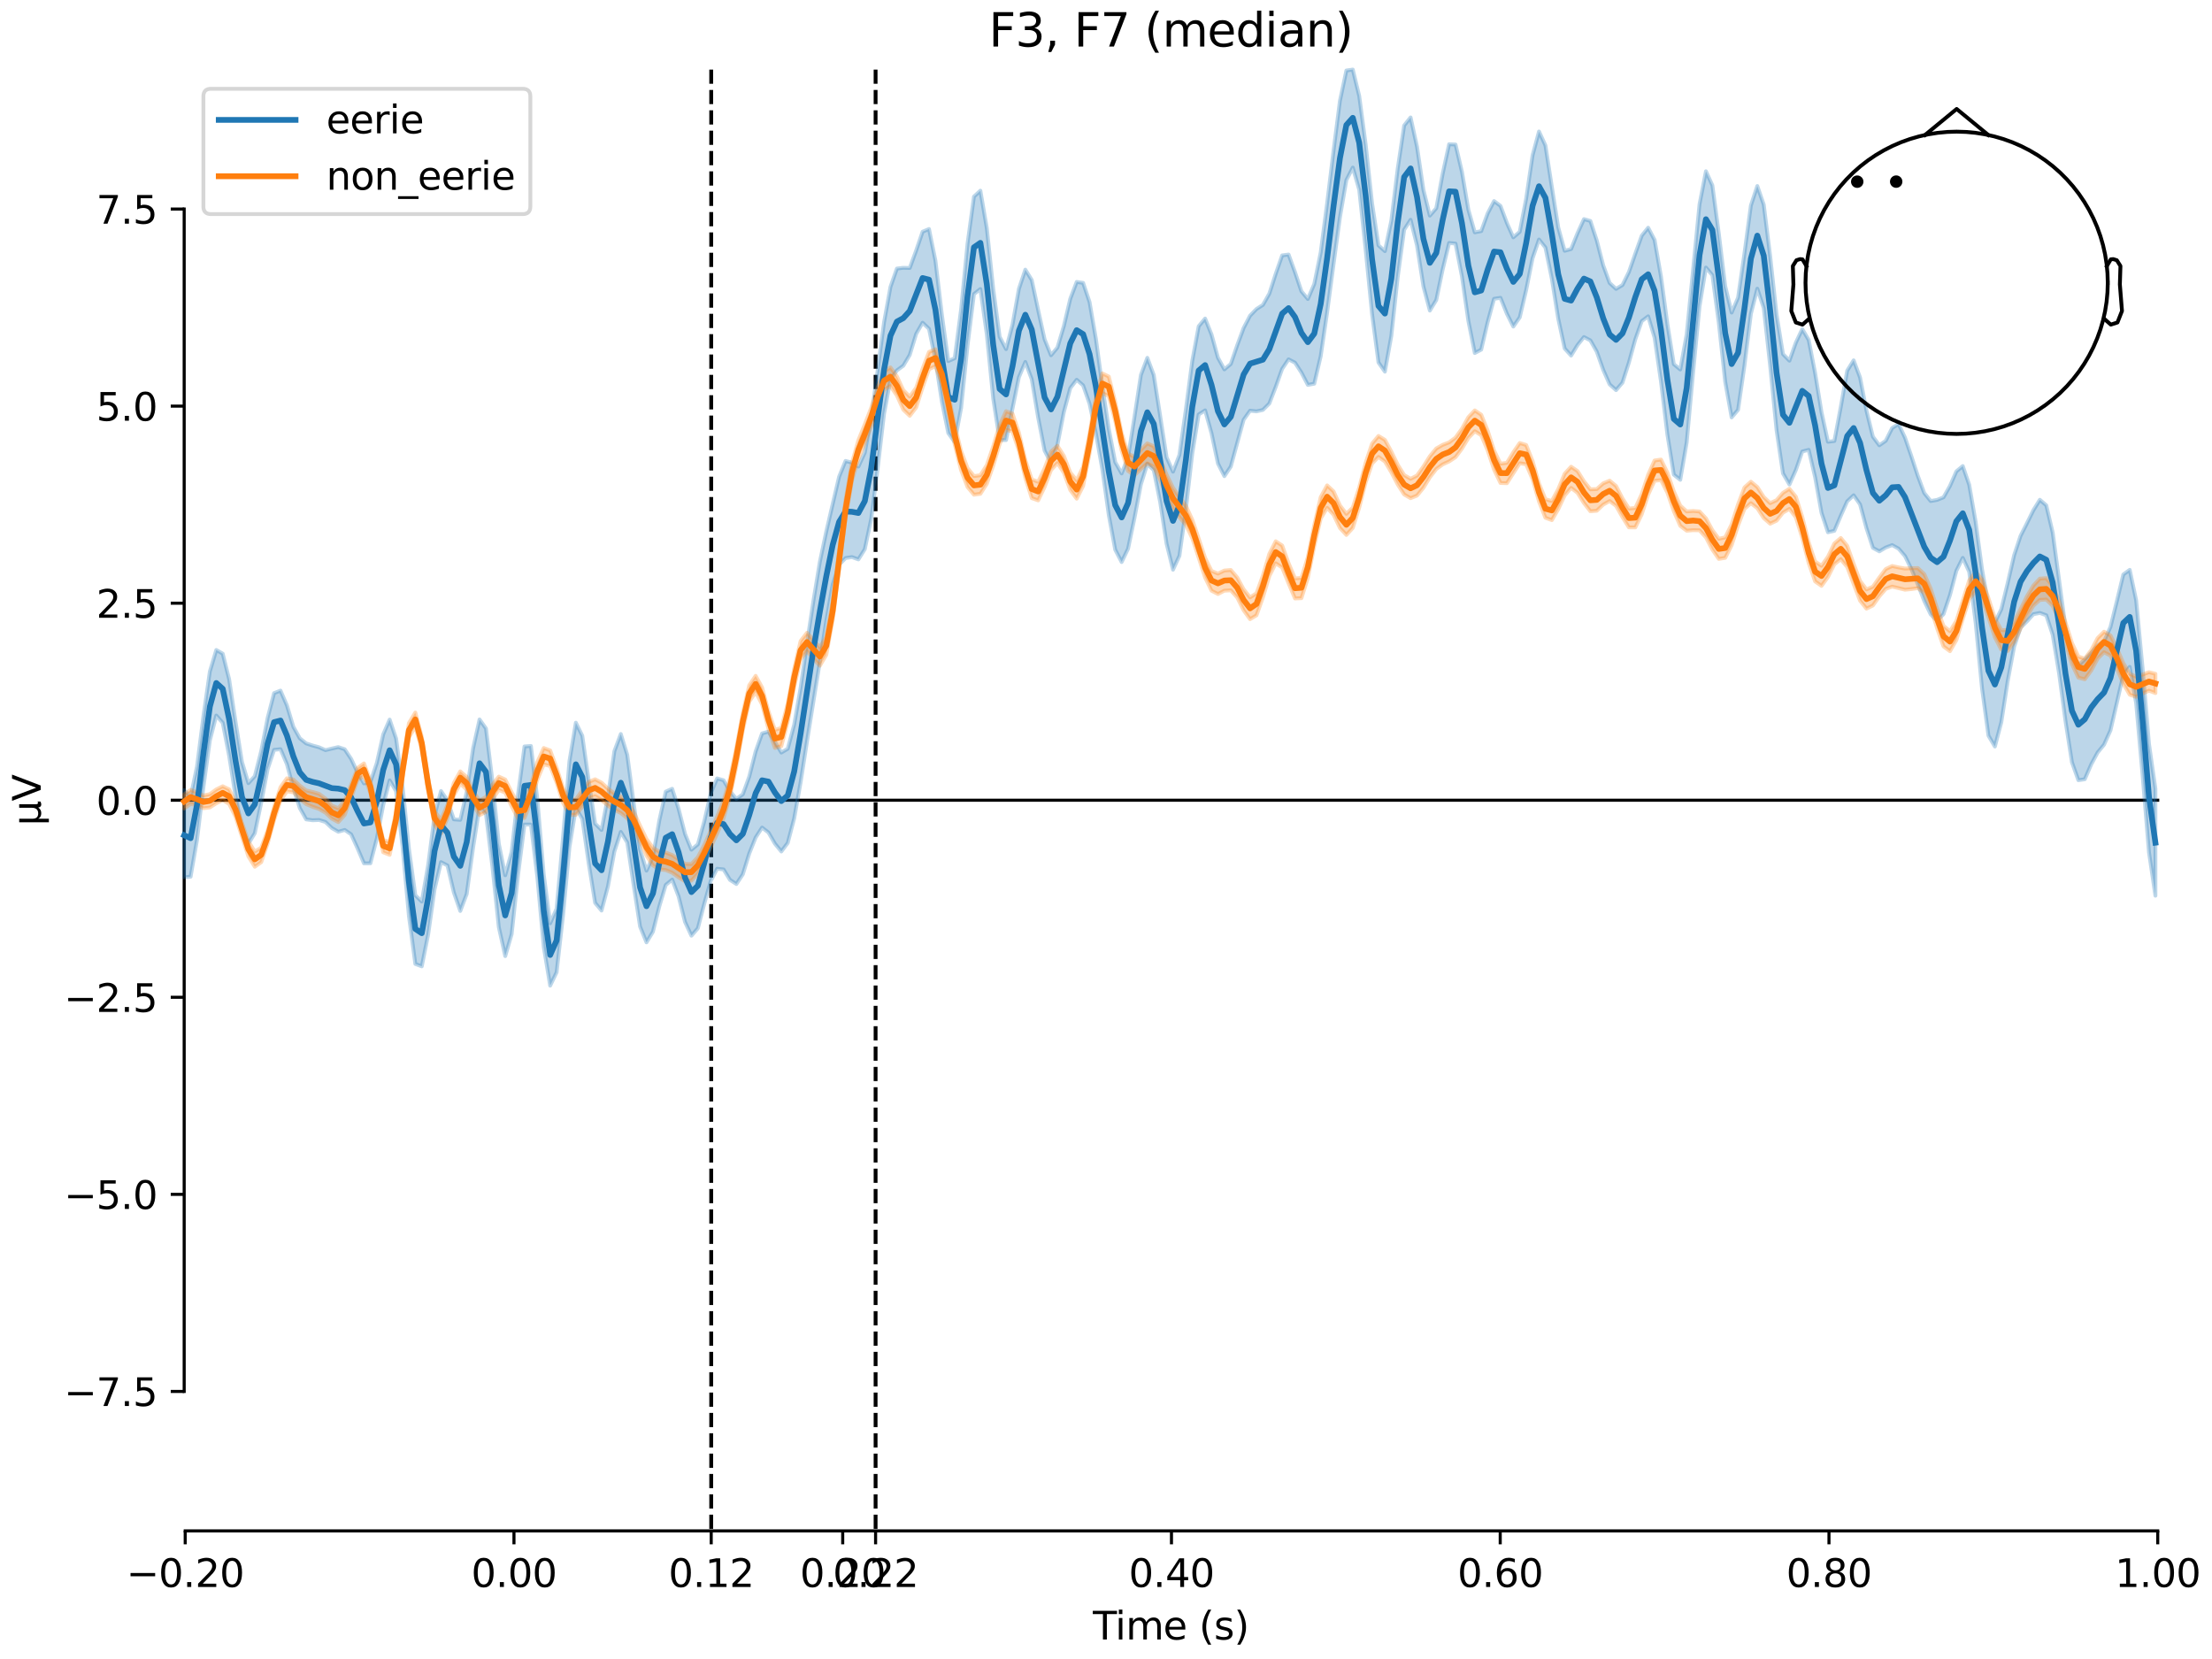 <?xml version="1.0" encoding="utf-8" standalone="no"?>
<!DOCTYPE svg PUBLIC "-//W3C//DTD SVG 1.1//EN"
  "http://www.w3.org/Graphics/SVG/1.1/DTD/svg11.dtd">
<svg xmlns:xlink="http://www.w3.org/1999/xlink" width="576pt" height="432pt" viewBox="0 0 576 432" xmlns="http://www.w3.org/2000/svg" version="1.1">
 <defs>
  <style type="text/css">*{stroke-linejoin: round; stroke-linecap: butt}</style>
 </defs>
 <g id="figure_1">
  <g id="patch_1">
   <path d="M 0 432 
L 576 432 
L 576 0 
L 0 0 
z
" style="fill: #ffffff"/>
  </g>
  <g id="axes_1">
   <g id="patch_2">
    <path d="M 47.961 398.644 
L 561.867 398.644 
L 561.867 18.118 
L 47.961 18.118 
L 47.961 398.644 
z
" style="fill: none; opacity: 0"/>
   </g>
   <g id="patch_3">
    <path d="M 47.961 362.321 
L 47.961 54.44 
" style="fill: none; stroke: #000000; stroke-width: 0.8; stroke-linejoin: miter; stroke-linecap: square"/>
   </g>
   <g id="LineCollection_1">
    <path d="M 185.199 18.118 
L 185.199 398.644 
" clip-path="url(#p5bf6787b89)" style="fill: none; stroke-dasharray: 3.7,1.6; stroke-dashoffset: 0; stroke: #000000"/>
    <path d="M 228.002 18.118 
L 228.002 398.644 
" clip-path="url(#p5bf6787b89)" style="fill: none; stroke-dasharray: 3.7,1.6; stroke-dashoffset: 0; stroke: #000000"/>
   </g>
   <g id="matplotlib.axis_1">
    <g id="xtick_1">
     <g id="line2d_1">
      <defs>
       <path id="m6b5abe1d1d" d="M 0 0 
L 0 3.5 
" style="stroke: #000000; stroke-width: 0.8"/>
      </defs>
      <g>
       <use xlink:href="#m6b5abe1d1d" x="48.229" y="398.644" style="stroke: #000000; stroke-width: 0.8"/>
      </g>
     </g>
     <g id="text_1">
      <!-- −0.20 -->
      <g transform="translate(32.906 413.242) scale(0.1 -0.1)">
       <defs>
        <path id="DejaVuSans-2212" d="M 678 2272 
L 4684 2272 
L 4684 1741 
L 678 1741 
L 678 2272 
z
" transform="scale(0.016)"/>
        <path id="DejaVuSans-30" d="M 2034 4250 
Q 1547 4250 1301 3770 
Q 1056 3291 1056 2328 
Q 1056 1369 1301 889 
Q 1547 409 2034 409 
Q 2525 409 2770 889 
Q 3016 1369 3016 2328 
Q 3016 3291 2770 3770 
Q 2525 4250 2034 4250 
z
M 2034 4750 
Q 2819 4750 3233 4129 
Q 3647 3509 3647 2328 
Q 3647 1150 3233 529 
Q 2819 -91 2034 -91 
Q 1250 -91 836 529 
Q 422 1150 422 2328 
Q 422 3509 836 4129 
Q 1250 4750 2034 4750 
z
" transform="scale(0.016)"/>
        <path id="DejaVuSans-2e" d="M 684 794 
L 1344 794 
L 1344 0 
L 684 0 
L 684 794 
z
" transform="scale(0.016)"/>
        <path id="DejaVuSans-32" d="M 1228 531 
L 3431 531 
L 3431 0 
L 469 0 
L 469 531 
Q 828 903 1448 1529 
Q 2069 2156 2228 2338 
Q 2531 2678 2651 2914 
Q 2772 3150 2772 3378 
Q 2772 3750 2511 3984 
Q 2250 4219 1831 4219 
Q 1534 4219 1204 4116 
Q 875 4013 500 3803 
L 500 4441 
Q 881 4594 1212 4672 
Q 1544 4750 1819 4750 
Q 2544 4750 2975 4387 
Q 3406 4025 3406 3419 
Q 3406 3131 3298 2873 
Q 3191 2616 2906 2266 
Q 2828 2175 2409 1742 
Q 1991 1309 1228 531 
z
" transform="scale(0.016)"/>
       </defs>
       <use xlink:href="#DejaVuSans-2212"/>
       <use xlink:href="#DejaVuSans-30" transform="translate(83.789 0)"/>
       <use xlink:href="#DejaVuSans-2e" transform="translate(147.412 0)"/>
       <use xlink:href="#DejaVuSans-32" transform="translate(179.199 0)"/>
       <use xlink:href="#DejaVuSans-30" transform="translate(242.822 0)"/>
      </g>
     </g>
    </g>
    <g id="xtick_2">
     <g id="line2d_2">
      <g>
       <use xlink:href="#m6b5abe1d1d" x="133.835" y="398.644" style="stroke: #000000; stroke-width: 0.8"/>
      </g>
     </g>
     <g id="text_2">
      <!-- 0.00 -->
      <g transform="translate(122.702 413.242) scale(0.1 -0.1)">
       <use xlink:href="#DejaVuSans-30"/>
       <use xlink:href="#DejaVuSans-2e" transform="translate(63.623 0)"/>
       <use xlink:href="#DejaVuSans-30" transform="translate(95.41 0)"/>
       <use xlink:href="#DejaVuSans-30" transform="translate(159.033 0)"/>
      </g>
     </g>
    </g>
    <g id="xtick_3">
     <g id="line2d_3">
      <g>
       <use xlink:href="#m6b5abe1d1d" x="185.199" y="398.644" style="stroke: #000000; stroke-width: 0.8"/>
      </g>
     </g>
     <g id="text_3">
      <!-- 0.12 -->
      <g transform="translate(174.066 413.242) scale(0.1 -0.1)">
       <defs>
        <path id="DejaVuSans-31" d="M 794 531 
L 1825 531 
L 1825 4091 
L 703 3866 
L 703 4441 
L 1819 4666 
L 2450 4666 
L 2450 531 
L 3481 531 
L 3481 0 
L 794 0 
L 794 531 
z
" transform="scale(0.016)"/>
       </defs>
       <use xlink:href="#DejaVuSans-30"/>
       <use xlink:href="#DejaVuSans-2e" transform="translate(63.623 0)"/>
       <use xlink:href="#DejaVuSans-31" transform="translate(95.41 0)"/>
       <use xlink:href="#DejaVuSans-32" transform="translate(159.033 0)"/>
      </g>
     </g>
    </g>
    <g id="xtick_4">
     <g id="line2d_4">
      <g>
       <use xlink:href="#m6b5abe1d1d" x="219.441" y="398.644" style="stroke: #000000; stroke-width: 0.8"/>
      </g>
     </g>
     <g id="text_4">
      <!-- 0.20 -->
      <g transform="translate(208.309 413.242) scale(0.1 -0.1)">
       <use xlink:href="#DejaVuSans-30"/>
       <use xlink:href="#DejaVuSans-2e" transform="translate(63.623 0)"/>
       <use xlink:href="#DejaVuSans-32" transform="translate(95.41 0)"/>
       <use xlink:href="#DejaVuSans-30" transform="translate(159.033 0)"/>
      </g>
     </g>
    </g>
    <g id="xtick_5">
     <g id="line2d_5">
      <g>
       <use xlink:href="#m6b5abe1d1d" x="228.002" y="398.644" style="stroke: #000000; stroke-width: 0.8"/>
      </g>
     </g>
     <g id="text_5">
      <!-- 0.22 -->
      <g transform="translate(216.869 413.242) scale(0.1 -0.1)">
       <use xlink:href="#DejaVuSans-30"/>
       <use xlink:href="#DejaVuSans-2e" transform="translate(63.623 0)"/>
       <use xlink:href="#DejaVuSans-32" transform="translate(95.41 0)"/>
       <use xlink:href="#DejaVuSans-32" transform="translate(159.033 0)"/>
      </g>
     </g>
    </g>
    <g id="xtick_6">
     <g id="line2d_6">
      <g>
       <use xlink:href="#m6b5abe1d1d" x="305.048" y="398.644" style="stroke: #000000; stroke-width: 0.8"/>
      </g>
     </g>
     <g id="text_6">
      <!-- 0.40 -->
      <g transform="translate(293.915 413.242) scale(0.1 -0.1)">
       <defs>
        <path id="DejaVuSans-34" d="M 2419 4116 
L 825 1625 
L 2419 1625 
L 2419 4116 
z
M 2253 4666 
L 3047 4666 
L 3047 1625 
L 3713 1625 
L 3713 1100 
L 3047 1100 
L 3047 0 
L 2419 0 
L 2419 1100 
L 313 1100 
L 313 1709 
L 2253 4666 
z
" transform="scale(0.016)"/>
       </defs>
       <use xlink:href="#DejaVuSans-30"/>
       <use xlink:href="#DejaVuSans-2e" transform="translate(63.623 0)"/>
       <use xlink:href="#DejaVuSans-34" transform="translate(95.41 0)"/>
       <use xlink:href="#DejaVuSans-30" transform="translate(159.033 0)"/>
      </g>
     </g>
    </g>
    <g id="xtick_7">
     <g id="line2d_7">
      <g>
       <use xlink:href="#m6b5abe1d1d" x="390.654" y="398.644" style="stroke: #000000; stroke-width: 0.8"/>
      </g>
     </g>
     <g id="text_7">
      <!-- 0.60 -->
      <g transform="translate(379.521 413.242) scale(0.1 -0.1)">
       <defs>
        <path id="DejaVuSans-36" d="M 2113 2584 
Q 1688 2584 1439 2293 
Q 1191 2003 1191 1497 
Q 1191 994 1439 701 
Q 1688 409 2113 409 
Q 2538 409 2786 701 
Q 3034 994 3034 1497 
Q 3034 2003 2786 2293 
Q 2538 2584 2113 2584 
z
M 3366 4563 
L 3366 3988 
Q 3128 4100 2886 4159 
Q 2644 4219 2406 4219 
Q 1781 4219 1451 3797 
Q 1122 3375 1075 2522 
Q 1259 2794 1537 2939 
Q 1816 3084 2150 3084 
Q 2853 3084 3261 2657 
Q 3669 2231 3669 1497 
Q 3669 778 3244 343 
Q 2819 -91 2113 -91 
Q 1303 -91 875 529 
Q 447 1150 447 2328 
Q 447 3434 972 4092 
Q 1497 4750 2381 4750 
Q 2619 4750 2861 4703 
Q 3103 4656 3366 4563 
z
" transform="scale(0.016)"/>
       </defs>
       <use xlink:href="#DejaVuSans-30"/>
       <use xlink:href="#DejaVuSans-2e" transform="translate(63.623 0)"/>
       <use xlink:href="#DejaVuSans-36" transform="translate(95.41 0)"/>
       <use xlink:href="#DejaVuSans-30" transform="translate(159.033 0)"/>
      </g>
     </g>
    </g>
    <g id="xtick_8">
     <g id="line2d_8">
      <g>
       <use xlink:href="#m6b5abe1d1d" x="476.261" y="398.644" style="stroke: #000000; stroke-width: 0.8"/>
      </g>
     </g>
     <g id="text_8">
      <!-- 0.80 -->
      <g transform="translate(465.128 413.242) scale(0.1 -0.1)">
       <defs>
        <path id="DejaVuSans-38" d="M 2034 2216 
Q 1584 2216 1326 1975 
Q 1069 1734 1069 1313 
Q 1069 891 1326 650 
Q 1584 409 2034 409 
Q 2484 409 2743 651 
Q 3003 894 3003 1313 
Q 3003 1734 2745 1975 
Q 2488 2216 2034 2216 
z
M 1403 2484 
Q 997 2584 770 2862 
Q 544 3141 544 3541 
Q 544 4100 942 4425 
Q 1341 4750 2034 4750 
Q 2731 4750 3128 4425 
Q 3525 4100 3525 3541 
Q 3525 3141 3298 2862 
Q 3072 2584 2669 2484 
Q 3125 2378 3379 2068 
Q 3634 1759 3634 1313 
Q 3634 634 3220 271 
Q 2806 -91 2034 -91 
Q 1263 -91 848 271 
Q 434 634 434 1313 
Q 434 1759 690 2068 
Q 947 2378 1403 2484 
z
M 1172 3481 
Q 1172 3119 1398 2916 
Q 1625 2713 2034 2713 
Q 2441 2713 2670 2916 
Q 2900 3119 2900 3481 
Q 2900 3844 2670 4047 
Q 2441 4250 2034 4250 
Q 1625 4250 1398 4047 
Q 1172 3844 1172 3481 
z
" transform="scale(0.016)"/>
       </defs>
       <use xlink:href="#DejaVuSans-30"/>
       <use xlink:href="#DejaVuSans-2e" transform="translate(63.623 0)"/>
       <use xlink:href="#DejaVuSans-38" transform="translate(95.41 0)"/>
       <use xlink:href="#DejaVuSans-30" transform="translate(159.033 0)"/>
      </g>
     </g>
    </g>
    <g id="xtick_9">
     <g id="line2d_9">
      <g>
       <use xlink:href="#m6b5abe1d1d" x="561.867" y="398.644" style="stroke: #000000; stroke-width: 0.8"/>
      </g>
     </g>
     <g id="text_9">
      <!-- 1.00 -->
      <g transform="translate(550.734 413.242) scale(0.1 -0.1)">
       <use xlink:href="#DejaVuSans-31"/>
       <use xlink:href="#DejaVuSans-2e" transform="translate(63.623 0)"/>
       <use xlink:href="#DejaVuSans-30" transform="translate(95.41 0)"/>
       <use xlink:href="#DejaVuSans-30" transform="translate(159.033 0)"/>
      </g>
     </g>
    </g>
    <g id="text_10">
     <!-- Time (s) -->
     <g transform="translate(284.585 426.92) scale(0.1 -0.1)">
      <defs>
       <path id="DejaVuSans-54" d="M -19 4666 
L 3928 4666 
L 3928 4134 
L 2272 4134 
L 2272 0 
L 1638 0 
L 1638 4134 
L -19 4134 
L -19 4666 
z
" transform="scale(0.016)"/>
       <path id="DejaVuSans-69" d="M 603 3500 
L 1178 3500 
L 1178 0 
L 603 0 
L 603 3500 
z
M 603 4863 
L 1178 4863 
L 1178 4134 
L 603 4134 
L 603 4863 
z
" transform="scale(0.016)"/>
       <path id="DejaVuSans-6d" d="M 3328 2828 
Q 3544 3216 3844 3400 
Q 4144 3584 4550 3584 
Q 5097 3584 5394 3201 
Q 5691 2819 5691 2113 
L 5691 0 
L 5113 0 
L 5113 2094 
Q 5113 2597 4934 2840 
Q 4756 3084 4391 3084 
Q 3944 3084 3684 2787 
Q 3425 2491 3425 1978 
L 3425 0 
L 2847 0 
L 2847 2094 
Q 2847 2600 2669 2842 
Q 2491 3084 2119 3084 
Q 1678 3084 1418 2786 
Q 1159 2488 1159 1978 
L 1159 0 
L 581 0 
L 581 3500 
L 1159 3500 
L 1159 2956 
Q 1356 3278 1631 3431 
Q 1906 3584 2284 3584 
Q 2666 3584 2933 3390 
Q 3200 3197 3328 2828 
z
" transform="scale(0.016)"/>
       <path id="DejaVuSans-65" d="M 3597 1894 
L 3597 1613 
L 953 1613 
Q 991 1019 1311 708 
Q 1631 397 2203 397 
Q 2534 397 2845 478 
Q 3156 559 3463 722 
L 3463 178 
Q 3153 47 2828 -22 
Q 2503 -91 2169 -91 
Q 1331 -91 842 396 
Q 353 884 353 1716 
Q 353 2575 817 3079 
Q 1281 3584 2069 3584 
Q 2775 3584 3186 3129 
Q 3597 2675 3597 1894 
z
M 3022 2063 
Q 3016 2534 2758 2815 
Q 2500 3097 2075 3097 
Q 1594 3097 1305 2825 
Q 1016 2553 972 2059 
L 3022 2063 
z
" transform="scale(0.016)"/>
       <path id="DejaVuSans-20" transform="scale(0.016)"/>
       <path id="DejaVuSans-28" d="M 1984 4856 
Q 1566 4138 1362 3434 
Q 1159 2731 1159 2009 
Q 1159 1288 1364 580 
Q 1569 -128 1984 -844 
L 1484 -844 
Q 1016 -109 783 600 
Q 550 1309 550 2009 
Q 550 2706 781 3412 
Q 1013 4119 1484 4856 
L 1984 4856 
z
" transform="scale(0.016)"/>
       <path id="DejaVuSans-73" d="M 2834 3397 
L 2834 2853 
Q 2591 2978 2328 3040 
Q 2066 3103 1784 3103 
Q 1356 3103 1142 2972 
Q 928 2841 928 2578 
Q 928 2378 1081 2264 
Q 1234 2150 1697 2047 
L 1894 2003 
Q 2506 1872 2764 1633 
Q 3022 1394 3022 966 
Q 3022 478 2636 193 
Q 2250 -91 1575 -91 
Q 1294 -91 989 -36 
Q 684 19 347 128 
L 347 722 
Q 666 556 975 473 
Q 1284 391 1588 391 
Q 1994 391 2212 530 
Q 2431 669 2431 922 
Q 2431 1156 2273 1281 
Q 2116 1406 1581 1522 
L 1381 1569 
Q 847 1681 609 1914 
Q 372 2147 372 2553 
Q 372 3047 722 3315 
Q 1072 3584 1716 3584 
Q 2034 3584 2315 3537 
Q 2597 3491 2834 3397 
z
" transform="scale(0.016)"/>
       <path id="DejaVuSans-29" d="M 513 4856 
L 1013 4856 
Q 1481 4119 1714 3412 
Q 1947 2706 1947 2009 
Q 1947 1309 1714 600 
Q 1481 -109 1013 -844 
L 513 -844 
Q 928 -128 1133 580 
Q 1338 1288 1338 2009 
Q 1338 2731 1133 3434 
Q 928 4138 513 4856 
z
" transform="scale(0.016)"/>
      </defs>
      <use xlink:href="#DejaVuSans-54"/>
      <use xlink:href="#DejaVuSans-69" transform="translate(57.959 0)"/>
      <use xlink:href="#DejaVuSans-6d" transform="translate(85.742 0)"/>
      <use xlink:href="#DejaVuSans-65" transform="translate(183.154 0)"/>
      <use xlink:href="#DejaVuSans-20" transform="translate(244.678 0)"/>
      <use xlink:href="#DejaVuSans-28" transform="translate(276.465 0)"/>
      <use xlink:href="#DejaVuSans-73" transform="translate(315.479 0)"/>
      <use xlink:href="#DejaVuSans-29" transform="translate(367.578 0)"/>
     </g>
    </g>
   </g>
   <g id="matplotlib.axis_2">
    <g id="ytick_1">
     <g id="line2d_10">
      <defs>
       <path id="m23692e31de" d="M 0 0 
L -3.5 0 
" style="stroke: #000000; stroke-width: 0.8"/>
      </defs>
      <g>
       <use xlink:href="#m23692e31de" x="47.961" y="362.321" style="stroke: #000000; stroke-width: 0.8"/>
      </g>
     </g>
     <g id="text_11">
      <!-- −7.5 -->
      <g transform="translate(16.678 366.121) scale(0.1 -0.1)">
       <defs>
        <path id="DejaVuSans-37" d="M 525 4666 
L 3525 4666 
L 3525 4397 
L 1831 0 
L 1172 0 
L 2766 4134 
L 525 4134 
L 525 4666 
z
" transform="scale(0.016)"/>
        <path id="DejaVuSans-35" d="M 691 4666 
L 3169 4666 
L 3169 4134 
L 1269 4134 
L 1269 2991 
Q 1406 3038 1543 3061 
Q 1681 3084 1819 3084 
Q 2600 3084 3056 2656 
Q 3513 2228 3513 1497 
Q 3513 744 3044 326 
Q 2575 -91 1722 -91 
Q 1428 -91 1123 -41 
Q 819 9 494 109 
L 494 744 
Q 775 591 1075 516 
Q 1375 441 1709 441 
Q 2250 441 2565 725 
Q 2881 1009 2881 1497 
Q 2881 1984 2565 2268 
Q 2250 2553 1709 2553 
Q 1456 2553 1204 2497 
Q 953 2441 691 2322 
L 691 4666 
z
" transform="scale(0.016)"/>
       </defs>
       <use xlink:href="#DejaVuSans-2212"/>
       <use xlink:href="#DejaVuSans-37" transform="translate(83.789 0)"/>
       <use xlink:href="#DejaVuSans-2e" transform="translate(147.412 0)"/>
       <use xlink:href="#DejaVuSans-35" transform="translate(179.199 0)"/>
      </g>
     </g>
    </g>
    <g id="ytick_2">
     <g id="line2d_11">
      <g>
       <use xlink:href="#m23692e31de" x="47.961" y="311.008" style="stroke: #000000; stroke-width: 0.8"/>
      </g>
     </g>
     <g id="text_12">
      <!-- −5.0 -->
      <g transform="translate(16.678 314.807) scale(0.1 -0.1)">
       <use xlink:href="#DejaVuSans-2212"/>
       <use xlink:href="#DejaVuSans-35" transform="translate(83.789 0)"/>
       <use xlink:href="#DejaVuSans-2e" transform="translate(147.412 0)"/>
       <use xlink:href="#DejaVuSans-30" transform="translate(179.199 0)"/>
      </g>
     </g>
    </g>
    <g id="ytick_3">
     <g id="line2d_12">
      <g>
       <use xlink:href="#m23692e31de" x="47.961" y="259.694" style="stroke: #000000; stroke-width: 0.8"/>
      </g>
     </g>
     <g id="text_13">
      <!-- −2.5 -->
      <g transform="translate(16.678 263.494) scale(0.1 -0.1)">
       <use xlink:href="#DejaVuSans-2212"/>
       <use xlink:href="#DejaVuSans-32" transform="translate(83.789 0)"/>
       <use xlink:href="#DejaVuSans-2e" transform="translate(147.412 0)"/>
       <use xlink:href="#DejaVuSans-35" transform="translate(179.199 0)"/>
      </g>
     </g>
    </g>
    <g id="ytick_4">
     <g id="line2d_13">
      <g>
       <use xlink:href="#m23692e31de" x="47.961" y="208.381" style="stroke: #000000; stroke-width: 0.8"/>
      </g>
     </g>
     <g id="text_14">
      <!-- 0.0 -->
      <g transform="translate(25.058 212.18) scale(0.1 -0.1)">
       <use xlink:href="#DejaVuSans-30"/>
       <use xlink:href="#DejaVuSans-2e" transform="translate(63.623 0)"/>
       <use xlink:href="#DejaVuSans-30" transform="translate(95.41 0)"/>
      </g>
     </g>
    </g>
    <g id="ytick_5">
     <g id="line2d_14">
      <g>
       <use xlink:href="#m23692e31de" x="47.961" y="157.067" style="stroke: #000000; stroke-width: 0.8"/>
      </g>
     </g>
     <g id="text_15">
      <!-- 2.5 -->
      <g transform="translate(25.058 160.867) scale(0.1 -0.1)">
       <use xlink:href="#DejaVuSans-32"/>
       <use xlink:href="#DejaVuSans-2e" transform="translate(63.623 0)"/>
       <use xlink:href="#DejaVuSans-35" transform="translate(95.41 0)"/>
      </g>
     </g>
    </g>
    <g id="ytick_6">
     <g id="line2d_15">
      <g>
       <use xlink:href="#m23692e31de" x="47.961" y="105.754" style="stroke: #000000; stroke-width: 0.8"/>
      </g>
     </g>
     <g id="text_16">
      <!-- 5.0 -->
      <g transform="translate(25.058 109.553) scale(0.1 -0.1)">
       <use xlink:href="#DejaVuSans-35"/>
       <use xlink:href="#DejaVuSans-2e" transform="translate(63.623 0)"/>
       <use xlink:href="#DejaVuSans-30" transform="translate(95.41 0)"/>
      </g>
     </g>
    </g>
    <g id="ytick_7">
     <g id="line2d_16">
      <g>
       <use xlink:href="#m23692e31de" x="47.961" y="54.44" style="stroke: #000000; stroke-width: 0.8"/>
      </g>
     </g>
     <g id="text_17">
      <!-- 7.5 -->
      <g transform="translate(25.058 58.24) scale(0.1 -0.1)">
       <use xlink:href="#DejaVuSans-37"/>
       <use xlink:href="#DejaVuSans-2e" transform="translate(63.623 0)"/>
       <use xlink:href="#DejaVuSans-35" transform="translate(95.41 0)"/>
      </g>
     </g>
    </g>
    <g id="text_18">
     <!-- µV -->
     <g transform="translate(10.599 214.982) rotate(-90) scale(0.1 -0.1)">
      <defs>
       <path id="DejaVuSans-b5" d="M 544 -1331 
L 544 3500 
L 1119 3500 
L 1119 1325 
Q 1119 872 1334 640 
Q 1550 409 1972 409 
Q 2434 409 2667 671 
Q 2900 934 2900 1459 
L 2900 3500 
L 3475 3500 
L 3475 806 
Q 3475 619 3529 530 
Q 3584 441 3700 441 
Q 3728 441 3778 458 
Q 3828 475 3916 513 
L 3916 50 
Q 3788 -22 3673 -56 
Q 3559 -91 3450 -91 
Q 3234 -91 3106 31 
Q 2978 153 2931 403 
Q 2775 156 2548 32 
Q 2322 -91 2016 -91 
Q 1697 -91 1473 31 
Q 1250 153 1119 397 
L 1119 -1331 
L 544 -1331 
z
" transform="scale(0.016)"/>
       <path id="DejaVuSans-56" d="M 1831 0 
L 50 4666 
L 709 4666 
L 2188 738 
L 3669 4666 
L 4325 4666 
L 2547 0 
L 1831 0 
z
" transform="scale(0.016)"/>
      </defs>
      <use xlink:href="#DejaVuSans-b5"/>
      <use xlink:href="#DejaVuSans-56" transform="translate(63.623 0)"/>
     </g>
    </g>
   </g>
   <g id="patch_4">
    <path d="M 48.229 398.644 
L 561.867 398.644 
" style="fill: none; stroke: #000000; stroke-width: 0.8; stroke-linejoin: miter; stroke-linecap: square"/>
   </g>
   <g id="patch_5">
    <path d="M 47.961 208.381 
L 561.867 208.381 
" style="fill: none; stroke: #000000; stroke-width: 0.8; stroke-linejoin: miter; stroke-linecap: square"/>
   </g>
   <g id="text_19">
    <!-- F3, F7 (median) -->
    <g transform="translate(257.483 12.118) scale(0.12 -0.12)">
     <defs>
      <path id="DejaVuSans-46" d="M 628 4666 
L 3309 4666 
L 3309 4134 
L 1259 4134 
L 1259 2759 
L 3109 2759 
L 3109 2228 
L 1259 2228 
L 1259 0 
L 628 0 
L 628 4666 
z
" transform="scale(0.016)"/>
      <path id="DejaVuSans-33" d="M 2597 2516 
Q 3050 2419 3304 2112 
Q 3559 1806 3559 1356 
Q 3559 666 3084 287 
Q 2609 -91 1734 -91 
Q 1441 -91 1130 -33 
Q 819 25 488 141 
L 488 750 
Q 750 597 1062 519 
Q 1375 441 1716 441 
Q 2309 441 2620 675 
Q 2931 909 2931 1356 
Q 2931 1769 2642 2001 
Q 2353 2234 1838 2234 
L 1294 2234 
L 1294 2753 
L 1863 2753 
Q 2328 2753 2575 2939 
Q 2822 3125 2822 3475 
Q 2822 3834 2567 4026 
Q 2313 4219 1838 4219 
Q 1578 4219 1281 4162 
Q 984 4106 628 3988 
L 628 4550 
Q 988 4650 1302 4700 
Q 1616 4750 1894 4750 
Q 2613 4750 3031 4423 
Q 3450 4097 3450 3541 
Q 3450 3153 3228 2886 
Q 3006 2619 2597 2516 
z
" transform="scale(0.016)"/>
      <path id="DejaVuSans-2c" d="M 750 794 
L 1409 794 
L 1409 256 
L 897 -744 
L 494 -744 
L 750 256 
L 750 794 
z
" transform="scale(0.016)"/>
      <path id="DejaVuSans-64" d="M 2906 2969 
L 2906 4863 
L 3481 4863 
L 3481 0 
L 2906 0 
L 2906 525 
Q 2725 213 2448 61 
Q 2172 -91 1784 -91 
Q 1150 -91 751 415 
Q 353 922 353 1747 
Q 353 2572 751 3078 
Q 1150 3584 1784 3584 
Q 2172 3584 2448 3432 
Q 2725 3281 2906 2969 
z
M 947 1747 
Q 947 1113 1208 752 
Q 1469 391 1925 391 
Q 2381 391 2643 752 
Q 2906 1113 2906 1747 
Q 2906 2381 2643 2742 
Q 2381 3103 1925 3103 
Q 1469 3103 1208 2742 
Q 947 2381 947 1747 
z
" transform="scale(0.016)"/>
      <path id="DejaVuSans-61" d="M 2194 1759 
Q 1497 1759 1228 1600 
Q 959 1441 959 1056 
Q 959 750 1161 570 
Q 1363 391 1709 391 
Q 2188 391 2477 730 
Q 2766 1069 2766 1631 
L 2766 1759 
L 2194 1759 
z
M 3341 1997 
L 3341 0 
L 2766 0 
L 2766 531 
Q 2569 213 2275 61 
Q 1981 -91 1556 -91 
Q 1019 -91 701 211 
Q 384 513 384 1019 
Q 384 1609 779 1909 
Q 1175 2209 1959 2209 
L 2766 2209 
L 2766 2266 
Q 2766 2663 2505 2880 
Q 2244 3097 1772 3097 
Q 1472 3097 1187 3025 
Q 903 2953 641 2809 
L 641 3341 
Q 956 3463 1253 3523 
Q 1550 3584 1831 3584 
Q 2591 3584 2966 3190 
Q 3341 2797 3341 1997 
z
" transform="scale(0.016)"/>
      <path id="DejaVuSans-6e" d="M 3513 2113 
L 3513 0 
L 2938 0 
L 2938 2094 
Q 2938 2591 2744 2837 
Q 2550 3084 2163 3084 
Q 1697 3084 1428 2787 
Q 1159 2491 1159 1978 
L 1159 0 
L 581 0 
L 581 3500 
L 1159 3500 
L 1159 2956 
Q 1366 3272 1645 3428 
Q 1925 3584 2291 3584 
Q 2894 3584 3203 3211 
Q 3513 2838 3513 2113 
z
" transform="scale(0.016)"/>
     </defs>
     <use xlink:href="#DejaVuSans-46"/>
     <use xlink:href="#DejaVuSans-33" transform="translate(57.52 0)"/>
     <use xlink:href="#DejaVuSans-2c" transform="translate(121.143 0)"/>
     <use xlink:href="#DejaVuSans-20" transform="translate(152.93 0)"/>
     <use xlink:href="#DejaVuSans-46" transform="translate(184.717 0)"/>
     <use xlink:href="#DejaVuSans-37" transform="translate(242.236 0)"/>
     <use xlink:href="#DejaVuSans-20" transform="translate(305.859 0)"/>
     <use xlink:href="#DejaVuSans-28" transform="translate(337.646 0)"/>
     <use xlink:href="#DejaVuSans-6d" transform="translate(376.66 0)"/>
     <use xlink:href="#DejaVuSans-65" transform="translate(474.072 0)"/>
     <use xlink:href="#DejaVuSans-64" transform="translate(535.596 0)"/>
     <use xlink:href="#DejaVuSans-69" transform="translate(599.072 0)"/>
     <use xlink:href="#DejaVuSans-61" transform="translate(626.855 0)"/>
     <use xlink:href="#DejaVuSans-6e" transform="translate(688.135 0)"/>
     <use xlink:href="#DejaVuSans-29" transform="translate(751.514 0)"/>
    </g>
   </g>
   <g id="legend_1">
    <g id="patch_6">
     <path d="M 54.961 55.753 
L 136.103 55.753 
Q 138.103 55.753 138.103 53.753 
L 138.103 25.118 
Q 138.103 23.118 136.103 23.118 
L 54.961 23.118 
Q 52.961 23.118 52.961 25.118 
L 52.961 53.753 
Q 52.961 55.753 54.961 55.753 
z
" style="fill: #ffffff; opacity: 0.8; stroke: #cccccc; stroke-linejoin: miter"/>
    </g>
    <g id="line2d_17">
     <path d="M 56.961 31.217 
L 66.961 31.217 
L 76.961 31.217 
" style="fill: none; stroke: #1f77b4; stroke-width: 1.5; stroke-linecap: square"/>
    </g>
    <g id="text_20">
     <!-- eerie -->
     <g transform="translate(84.961 34.717) scale(0.1 -0.1)">
      <defs>
       <path id="DejaVuSans-72" d="M 2631 2963 
Q 2534 3019 2420 3045 
Q 2306 3072 2169 3072 
Q 1681 3072 1420 2755 
Q 1159 2438 1159 1844 
L 1159 0 
L 581 0 
L 581 3500 
L 1159 3500 
L 1159 2956 
Q 1341 3275 1631 3429 
Q 1922 3584 2338 3584 
Q 2397 3584 2469 3576 
Q 2541 3569 2628 3553 
L 2631 2963 
z
" transform="scale(0.016)"/>
      </defs>
      <use xlink:href="#DejaVuSans-65"/>
      <use xlink:href="#DejaVuSans-65" transform="translate(61.523 0)"/>
      <use xlink:href="#DejaVuSans-72" transform="translate(123.047 0)"/>
      <use xlink:href="#DejaVuSans-69" transform="translate(164.16 0)"/>
      <use xlink:href="#DejaVuSans-65" transform="translate(191.943 0)"/>
     </g>
    </g>
    <g id="line2d_18">
     <path d="M 56.961 45.895 
L 66.961 45.895 
L 76.961 45.895 
" style="fill: none; stroke: #ff7f0e; stroke-width: 1.5; stroke-linecap: square"/>
    </g>
    <g id="text_21">
     <!-- non_eerie -->
     <g transform="translate(84.961 49.395) scale(0.1 -0.1)">
      <defs>
       <path id="DejaVuSans-6f" d="M 1959 3097 
Q 1497 3097 1228 2736 
Q 959 2375 959 1747 
Q 959 1119 1226 758 
Q 1494 397 1959 397 
Q 2419 397 2687 759 
Q 2956 1122 2956 1747 
Q 2956 2369 2687 2733 
Q 2419 3097 1959 3097 
z
M 1959 3584 
Q 2709 3584 3137 3096 
Q 3566 2609 3566 1747 
Q 3566 888 3137 398 
Q 2709 -91 1959 -91 
Q 1206 -91 779 398 
Q 353 888 353 1747 
Q 353 2609 779 3096 
Q 1206 3584 1959 3584 
z
" transform="scale(0.016)"/>
       <path id="DejaVuSans-5f" d="M 3263 -1063 
L 3263 -1509 
L -63 -1509 
L -63 -1063 
L 3263 -1063 
z
" transform="scale(0.016)"/>
      </defs>
      <use xlink:href="#DejaVuSans-6e"/>
      <use xlink:href="#DejaVuSans-6f" transform="translate(63.379 0)"/>
      <use xlink:href="#DejaVuSans-6e" transform="translate(124.561 0)"/>
      <use xlink:href="#DejaVuSans-5f" transform="translate(187.939 0)"/>
      <use xlink:href="#DejaVuSans-65" transform="translate(237.939 0)"/>
      <use xlink:href="#DejaVuSans-65" transform="translate(299.463 0)"/>
      <use xlink:href="#DejaVuSans-72" transform="translate(360.986 0)"/>
      <use xlink:href="#DejaVuSans-69" transform="translate(402.1 0)"/>
      <use xlink:href="#DejaVuSans-65" transform="translate(429.883 0)"/>
     </g>
    </g>
   </g>
   <g id="FillBetweenPolyCollection_1">
    <defs>
     <path id="m2013ec4de6" d="M 47.961 -226.273 
L 47.961 -203.566 
L 49.633 -203.711 
L 51.305 -213.323 
L 52.977 -227.076 
L 54.649 -239.19 
L 56.321 -245.682 
L 57.993 -243.785 
L 59.665 -235.202 
L 61.337 -224.664 
L 63.009 -216.045 
L 64.681 -212.311 
L 66.353 -215.044 
L 68.025 -223.011 
L 69.697 -231.73 
L 71.369 -236.732 
L 73.041 -236.909 
L 74.713 -233.004 
L 76.385 -226.806 
L 78.057 -221.588 
L 79.729 -218.632 
L 81.401 -218.406 
L 83.073 -218.473 
L 84.745 -217.962 
L 86.417 -216.371 
L 88.089 -215.413 
L 89.761 -215.89 
L 91.433 -214.746 
L 93.105 -211.088 
L 94.777 -207.18 
L 96.449 -207.195 
L 98.121 -213.651 
L 99.793 -222.35 
L 101.465 -228.801 
L 103.137 -225.977 
L 104.809 -211.633 
L 106.481 -193.474 
L 108.153 -180.993 
L 109.825 -180.363 
L 111.497 -188.682 
L 113.169 -200.444 
L 114.841 -207.494 
L 116.513 -206.635 
L 118.185 -199.581 
L 119.857 -194.786 
L 121.529 -199.198 
L 123.201 -211.331 
L 124.873 -221.951 
L 126.545 -220.001 
L 128.217 -206.382 
L 129.889 -190.565 
L 131.561 -183.032 
L 133.233 -188.741 
L 134.905 -204.214 
L 136.577 -217.287 
L 138.249 -217.289 
L 139.921 -203.644 
L 141.593 -185.388 
L 143.265 -175.342 
L 144.937 -178.807 
L 146.609 -193.627 
L 148.281 -211.37 
L 149.953 -221.563 
L 151.625 -218.783 
L 153.297 -207.197 
L 154.969 -196.884 
L 156.641 -194.896 
L 158.313 -201.2 
L 159.985 -210.257 
L 161.657 -215.371 
L 163.329 -212.622 
L 165.001 -201.539 
L 166.673 -190.718 
L 168.345 -186.607 
L 170.017 -189.371 
L 171.689 -196.005 
L 173.361 -201.563 
L 175.033 -202.949 
L 176.705 -198.562 
L 178.377 -191.926 
L 180.049 -188.345 
L 181.721 -190.285 
L 183.393 -196.7 
L 185.065 -202.588 
L 186.737 -205.778 
L 188.409 -205.604 
L 190.081 -202.882 
L 191.753 -201.805 
L 193.425 -204.321 
L 195.097 -209.725 
L 196.769 -213.91 
L 198.441 -216.5 
L 200.113 -215.206 
L 201.785 -212.313 
L 203.457 -210.279 
L 205.129 -212.495 
L 206.801 -218.875 
L 208.473 -228.258 
L 210.145 -238.954 
L 211.817 -249.351 
L 213.489 -259.677 
L 215.161 -270.375 
L 216.833 -279.797 
L 218.505 -284.95 
L 220.177 -286.684 
L 221.849 -286.938 
L 223.521 -286.335 
L 225.193 -288.994 
L 226.865 -296.887 
L 228.537 -309.983 
L 230.209 -324.273 
L 231.881 -333.193 
L 233.553 -335.546 
L 235.225 -336.77 
L 236.897 -339.569 
L 238.569 -345.046 
L 240.241 -347.966 
L 241.913 -346.372 
L 243.585 -338.252 
L 245.257 -327.487 
L 246.929 -319.236 
L 248.601 -316.877 
L 250.273 -325.762 
L 251.945 -342.025 
L 253.617 -355.421 
L 255.289 -356.733 
L 256.961 -344.939 
L 258.633 -328.216 
L 260.305 -317.393 
L 261.977 -317.409 
L 263.649 -325.586 
L 265.321 -333.78 
L 266.993 -337.746 
L 268.665 -333.229 
L 270.337 -323.248 
L 272.009 -314.659 
L 273.681 -311.452 
L 275.353 -316.149 
L 277.025 -324.693 
L 278.697 -330.926 
L 280.369 -333.108 
L 282.041 -331.639 
L 283.713 -326.878 
L 285.385 -319.071 
L 287.057 -309.726 
L 288.729 -297.868 
L 290.401 -288.854 
L 292.073 -285.641 
L 293.745 -289.117 
L 295.417 -297.112 
L 297.089 -305.86 
L 298.761 -311.193 
L 300.433 -309.568 
L 302.105 -301.268 
L 303.777 -290.412 
L 305.449 -283.649 
L 307.121 -287.27 
L 308.793 -299.343 
L 310.465 -313.897 
L 312.137 -324.072 
L 313.809 -325.139 
L 315.481 -319.143 
L 317.153 -311.296 
L 318.825 -308.007 
L 320.497 -310.508 
L 322.169 -316.644 
L 323.841 -322.697 
L 325.513 -325.052 
L 327.185 -324.884 
L 328.857 -325.256 
L 330.529 -326.922 
L 332.201 -331.267 
L 333.873 -335.94 
L 335.545 -338.427 
L 337.217 -337.56 
L 338.889 -334.979 
L 340.561 -331.772 
L 342.233 -332.089 
L 343.905 -339.225 
L 345.577 -350.621 
L 347.249 -363.175 
L 348.921 -375.439 
L 350.593 -385.099 
L 352.265 -388.364 
L 353.937 -382.587 
L 355.609 -367.007 
L 357.281 -350.243 
L 358.953 -337.606 
L 360.625 -335.221 
L 362.297 -344.525 
L 363.969 -359.899 
L 365.641 -372.165 
L 367.313 -374.773 
L 368.985 -368.09 
L 370.657 -357.411 
L 372.329 -351.124 
L 374.001 -353.872 
L 375.673 -361.854 
L 377.345 -368.729 
L 379.017 -368.566 
L 380.689 -360.005 
L 382.361 -348.412 
L 384.033 -340.077 
L 385.705 -340.951 
L 387.377 -348.091 
L 389.049 -354.188 
L 390.721 -354.443 
L 392.393 -350.296 
L 394.065 -346.961 
L 395.737 -349.359 
L 397.409 -356.475 
L 399.081 -364.756 
L 400.753 -369.632 
L 402.425 -367.532 
L 404.097 -359.412 
L 405.769 -348.963 
L 407.441 -341.243 
L 409.113 -339.405 
L 410.785 -342.136 
L 412.457 -344.231 
L 414.129 -343.36 
L 415.801 -340.418 
L 417.473 -335.686 
L 419.145 -331.911 
L 420.817 -330.412 
L 422.489 -332.359 
L 424.161 -337.579 
L 425.833 -343.641 
L 427.505 -348.376 
L 429.177 -349.631 
L 430.849 -344.059 
L 432.521 -332.613 
L 434.193 -318.781 
L 435.865 -308.4 
L 437.537 -307.058 
L 439.209 -316.793 
L 440.881 -335.012 
L 442.553 -352.218 
L 444.225 -362.327 
L 445.897 -360.345 
L 447.569 -347.967 
L 449.241 -332.582 
L 450.913 -323.304 
L 452.585 -325.268 
L 454.257 -336.837 
L 455.929 -350.276 
L 457.601 -356.831 
L 459.273 -351.797 
L 460.945 -336.782 
L 462.617 -319.949 
L 464.289 -308.707 
L 465.961 -305.842 
L 467.633 -309.584 
L 469.305 -314.426 
L 470.977 -314.858 
L 472.649 -307.74 
L 474.321 -298.452 
L 475.993 -293.402 
L 477.665 -293.778 
L 479.337 -297.702 
L 481.009 -301.459 
L 482.681 -303.027 
L 484.353 -300.65 
L 486.025 -294.455 
L 487.697 -289.345 
L 489.369 -288.428 
L 491.041 -289.422 
L 492.713 -290.063 
L 494.385 -289.131 
L 496.057 -287.198 
L 497.729 -283.782 
L 499.401 -279.805 
L 501.073 -275.499 
L 502.745 -272.023 
L 504.417 -270.373 
L 506.089 -272.075 
L 507.761 -277.028 
L 509.433 -283.358 
L 511.105 -286.728 
L 512.777 -283.078 
L 514.449 -269.878 
L 516.121 -252.708 
L 517.793 -240.436 
L 519.465 -237.601 
L 521.137 -243.933 
L 522.809 -254.691 
L 524.481 -263.599 
L 526.153 -268.562 
L 527.825 -270.21 
L 529.497 -272.067 
L 531.169 -272.395 
L 532.841 -271.788 
L 534.513 -266.703 
L 536.185 -256.618 
L 537.857 -244.216 
L 539.529 -233.503 
L 541.201 -228.837 
L 542.873 -229.087 
L 544.545 -232.949 
L 546.217 -236.049 
L 547.889 -238.086 
L 549.561 -241.797 
L 551.233 -249.016 
L 552.905 -256.291 
L 554.577 -258.341 
L 556.249 -248.858 
L 557.921 -230.212 
L 559.593 -210.036 
L 561.265 -198.76 
L 561.265 -226.604 
L 561.265 -226.604 
L 559.593 -238.301 
L 557.921 -258.054 
L 556.249 -275.698 
L 554.577 -283.612 
L 552.905 -282.402 
L 551.233 -275.484 
L 549.561 -268.736 
L 547.889 -265.02 
L 546.217 -263.914 
L 544.545 -262.037 
L 542.873 -260.302 
L 541.201 -258.749 
L 539.529 -260.585 
L 537.857 -268.578 
L 536.185 -280.94 
L 534.513 -293.361 
L 532.841 -300.419 
L 531.169 -301.859 
L 529.497 -299.163 
L 527.825 -295.776 
L 526.153 -292.472 
L 524.481 -287.442 
L 522.809 -280.229 
L 521.137 -273.357 
L 519.465 -269.923 
L 517.793 -274.332 
L 516.121 -283.743 
L 514.449 -296.126 
L 512.777 -305.76 
L 511.105 -310.639 
L 509.433 -309.256 
L 507.761 -305.457 
L 506.089 -302.506 
L 504.417 -301.83 
L 502.745 -301.534 
L 501.073 -303.617 
L 499.401 -308.068 
L 497.729 -313.167 
L 496.057 -318.043 
L 494.385 -321.592 
L 492.713 -320.541 
L 491.041 -317.222 
L 489.369 -316.051 
L 487.697 -318.295 
L 486.025 -325.069 
L 484.353 -333.708 
L 482.681 -338.167 
L 481.009 -335.48 
L 479.337 -326.045 
L 477.665 -317.165 
L 475.993 -316.969 
L 474.321 -324.667 
L 472.649 -334.888 
L 470.977 -343.486 
L 469.305 -346.314 
L 467.633 -342.774 
L 465.961 -338.083 
L 464.289 -339.789 
L 462.617 -350.041 
L 460.945 -365.331 
L 459.273 -378.72 
L 457.601 -383.563 
L 455.929 -378.505 
L 454.257 -366.059 
L 452.585 -354.485 
L 450.913 -350.605 
L 449.241 -357.482 
L 447.569 -371.209 
L 445.897 -383.736 
L 444.225 -387.401 
L 442.553 -378.822 
L 440.881 -361.785 
L 439.209 -344.948 
L 437.537 -335.787 
L 435.865 -337.167 
L 434.193 -347.572 
L 432.521 -360.012 
L 430.849 -369.529 
L 429.177 -372.702 
L 427.505 -370.63 
L 425.833 -365.949 
L 424.161 -361.169 
L 422.489 -357.776 
L 420.817 -356.778 
L 419.145 -358.31 
L 417.473 -362.904 
L 415.801 -369.369 
L 414.129 -374.465 
L 412.457 -374.942 
L 410.785 -371.279 
L 409.113 -367.153 
L 407.441 -366.692 
L 405.769 -372.748 
L 404.097 -383.323 
L 402.425 -394.134 
L 400.753 -397.762 
L 399.081 -391.569 
L 397.409 -380.267 
L 395.737 -371.638 
L 394.065 -370.193 
L 392.393 -373.939 
L 390.721 -378.396 
L 389.049 -379.641 
L 387.377 -376.415 
L 385.705 -371.816 
L 384.033 -371.499 
L 382.361 -377.383 
L 380.689 -387.247 
L 379.017 -394.366 
L 377.345 -394.442 
L 375.673 -386.78 
L 374.001 -377.784 
L 372.329 -375.851 
L 370.657 -382.567 
L 368.985 -393.807 
L 367.313 -401.422 
L 365.641 -399.328 
L 363.969 -388.125 
L 362.297 -374.531 
L 360.625 -366.603 
L 358.953 -368.111 
L 357.281 -379.091 
L 355.609 -394.452 
L 353.937 -407.013 
L 352.265 -413.882 
L 350.593 -413.641 
L 348.921 -405.782 
L 347.249 -392.731 
L 345.577 -379.034 
L 343.905 -366.256 
L 342.233 -358.054 
L 340.561 -354.143 
L 338.889 -356.145 
L 337.217 -361.129 
L 335.545 -365.717 
L 333.873 -365.492 
L 332.201 -360.711 
L 330.529 -355.537 
L 328.857 -352.598 
L 327.185 -351.533 
L 325.513 -349.8 
L 323.841 -346.601 
L 322.169 -342.091 
L 320.497 -337.23 
L 318.825 -335.812 
L 317.153 -338.849 
L 315.481 -344.891 
L 313.809 -349.054 
L 312.137 -347.05 
L 310.465 -338.021 
L 308.793 -325.359 
L 307.121 -313.526 
L 305.449 -309.184 
L 303.777 -312.925 
L 302.105 -323.714 
L 300.433 -334.362 
L 298.761 -338.821 
L 297.089 -334.361 
L 295.417 -323.451 
L 293.745 -312.93 
L 292.073 -308.714 
L 290.401 -311.67 
L 288.729 -320.285 
L 287.057 -331.398 
L 285.385 -343.672 
L 283.713 -353.367 
L 282.041 -358.343 
L 280.369 -358.585 
L 278.697 -354.194 
L 277.025 -347.092 
L 275.353 -341.505 
L 273.681 -339.492 
L 272.009 -343.645 
L 270.337 -351.249 
L 268.665 -359.097 
L 266.993 -361.781 
L 265.321 -356.798 
L 263.649 -347.438 
L 261.977 -341.094 
L 260.305 -344.31 
L 258.633 -356.812 
L 256.961 -372.604 
L 255.289 -382.348 
L 253.617 -380.807 
L 251.945 -368.546 
L 250.273 -351.471 
L 248.601 -338.714 
L 246.929 -337.978 
L 245.257 -350.101 
L 243.585 -364.13 
L 241.913 -372.364 
L 240.241 -371.66 
L 238.569 -366.769 
L 236.897 -362.222 
L 235.225 -362.265 
L 233.553 -362.068 
L 231.881 -357.308 
L 230.209 -348.099 
L 228.537 -335.561 
L 226.865 -323.289 
L 225.193 -314.149 
L 223.521 -310.499 
L 221.849 -311.532 
L 220.177 -311.966 
L 218.505 -307.881 
L 216.833 -300.764 
L 215.161 -293.584 
L 213.489 -285.703 
L 211.817 -275.552 
L 210.145 -264.507 
L 208.473 -252.863 
L 206.801 -243.278 
L 205.129 -237.025 
L 203.457 -236.037 
L 201.785 -238.865 
L 200.113 -241.5 
L 198.441 -241.013 
L 196.769 -236.336 
L 195.097 -229.753 
L 193.425 -225.159 
L 191.753 -223.965 
L 190.081 -225.979 
L 188.409 -228.823 
L 186.737 -229.298 
L 185.065 -225.417 
L 183.393 -218.126 
L 181.721 -212.137 
L 180.049 -210.738 
L 178.377 -214.857 
L 176.705 -221.381 
L 175.033 -226.606 
L 173.361 -225.867 
L 171.689 -218.38 
L 170.017 -208.893 
L 168.345 -205.289 
L 166.673 -210.779 
L 165.001 -222.933 
L 163.329 -235.469 
L 161.657 -240.866 
L 159.985 -236.409 
L 158.313 -224.611 
L 156.641 -215.88 
L 154.969 -217.546 
L 153.297 -228.687 
L 151.625 -240.419 
L 149.953 -243.811 
L 148.281 -233.817 
L 146.609 -213.962 
L 144.937 -195.367 
L 143.265 -191.584 
L 141.593 -204.22 
L 139.921 -223.878 
L 138.249 -237.749 
L 136.577 -237.624 
L 134.905 -225.178 
L 133.233 -210.192 
L 131.561 -204.089 
L 129.889 -212.297 
L 128.217 -228.672 
L 126.545 -242.304 
L 124.873 -244.659 
L 123.201 -237.16 
L 121.529 -225.76 
L 119.857 -218.516 
L 118.185 -218.644 
L 116.513 -223.58 
L 114.841 -226.017 
L 113.169 -219.702 
L 111.497 -206.778 
L 109.825 -197.236 
L 108.153 -198.876 
L 106.481 -211.033 
L 104.809 -227.444 
L 103.137 -239.703 
L 101.465 -244.623 
L 99.793 -240.773 
L 98.121 -233.316 
L 96.449 -228.345 
L 94.777 -228.002 
L 93.105 -230.843 
L 91.433 -234.39 
L 89.761 -236.897 
L 88.089 -237.455 
L 86.417 -237.076 
L 84.745 -236.668 
L 83.073 -237.416 
L 81.401 -237.871 
L 79.729 -238.423 
L 78.057 -239.764 
L 76.385 -242.76 
L 74.713 -248.315 
L 73.041 -252.167 
L 71.369 -251.513 
L 69.697 -245.073 
L 68.025 -236.449 
L 66.353 -229.898 
L 64.681 -228.061 
L 63.009 -233.613 
L 61.337 -244.032 
L 59.665 -255.131 
L 57.993 -261.789 
L 56.321 -262.75 
L 54.649 -257.157 
L 52.977 -245.549 
L 51.305 -232.437 
L 49.633 -224.494 
L 47.961 -226.273 
z
" style="stroke: #1f77b4; stroke-opacity: 0.3"/>
    </defs>
    <g>
     <use xlink:href="#m2013ec4de6" x="0" y="432" style="fill: #1f77b4; fill-opacity: 0.3; stroke: #1f77b4; stroke-opacity: 0.3"/>
    </g>
   </g>
   <g id="FillBetweenPolyCollection_2">
    <defs>
     <path id="md860287eed" d="M 47.961 -225.146 
L 47.961 -221.465 
L 49.633 -222.661 
L 51.305 -222.289 
L 52.977 -221.547 
L 54.649 -221.747 
L 56.321 -222.832 
L 57.993 -223.657 
L 59.665 -222.67 
L 61.337 -219.307 
L 63.009 -214.101 
L 64.681 -208.983 
L 66.353 -206.302 
L 68.025 -207.499 
L 69.697 -212.342 
L 71.369 -218.465 
L 73.041 -223.544 
L 74.713 -225.93 
L 76.385 -225.687 
L 78.057 -224.074 
L 79.729 -222.607 
L 81.401 -221.917 
L 83.073 -221.342 
L 84.745 -220.38 
L 86.417 -218.822 
L 88.089 -217.921 
L 89.761 -219.793 
L 91.433 -224.277 
L 93.105 -228.899 
L 94.777 -229.987 
L 96.449 -225.505 
L 98.121 -217.249 
L 99.793 -210.067 
L 101.465 -209.399 
L 103.137 -216.992 
L 104.809 -229.484 
L 106.481 -239.989 
L 108.153 -242.804 
L 109.825 -236.825 
L 111.497 -226.073 
L 113.169 -217.151 
L 114.841 -214.95 
L 116.513 -218.981 
L 118.185 -224.883 
L 119.857 -227.951 
L 121.529 -226.402 
L 123.201 -222.546 
L 124.873 -219.754 
L 126.545 -220.57 
L 128.217 -223.802 
L 129.889 -226.319 
L 131.561 -225.597 
L 133.233 -222.064 
L 134.905 -218.82 
L 136.577 -219.027 
L 138.249 -223.198 
L 139.921 -228.967 
L 141.593 -232.965 
L 143.265 -232.524 
L 144.937 -228.183 
L 146.609 -222.975 
L 148.281 -219.834 
L 149.953 -219.812 
L 151.625 -221.94 
L 153.297 -224.118 
L 154.969 -224.659 
L 156.641 -223.668 
L 158.313 -222.219 
L 159.985 -221.14 
L 161.657 -220.284 
L 163.329 -218.938 
L 165.001 -216.499 
L 166.673 -212.938 
L 168.345 -209.215 
L 170.017 -206.643 
L 171.689 -205.633 
L 173.361 -205.434 
L 175.033 -204.748 
L 176.705 -203.549 
L 178.377 -202.517 
L 180.049 -202.686 
L 181.721 -204.521 
L 183.393 -207.79 
L 185.065 -211.444 
L 186.737 -214.926 
L 188.409 -218.967 
L 190.081 -224.585 
L 191.753 -232.525 
L 193.425 -241.842 
L 195.097 -249.261 
L 196.769 -251.804 
L 198.441 -248.579 
L 200.113 -242.173 
L 201.785 -237.246 
L 203.457 -237.709 
L 205.129 -244.093 
L 206.801 -253.183 
L 208.473 -260.308 
L 210.145 -262.481 
L 211.817 -260.502 
L 213.489 -258.643 
L 215.161 -261.465 
L 216.833 -270.525 
L 218.505 -283.827 
L 220.177 -297.025 
L 221.849 -306.841 
L 223.521 -312.579 
L 225.193 -316.663 
L 226.865 -321.1 
L 228.537 -326.389 
L 230.209 -330.542 
L 231.881 -331.469 
L 233.553 -329.004 
L 235.225 -325.319 
L 236.897 -323.719 
L 238.569 -325.899 
L 240.241 -331.109 
L 241.913 -335.863 
L 243.585 -336.651 
L 245.257 -332.277 
L 246.929 -324.641 
L 248.601 -316.236 
L 250.273 -309.554 
L 251.945 -305.179 
L 253.617 -303.185 
L 255.289 -303.414 
L 256.961 -306.017 
L 258.633 -310.75 
L 260.305 -316.346 
L 261.977 -320.09 
L 263.649 -319.648 
L 265.321 -314.616 
L 266.993 -307.537 
L 268.665 -302.29 
L 270.337 -301.699 
L 272.009 -305.184 
L 273.681 -309.593 
L 275.353 -311.407 
L 277.025 -308.918 
L 278.697 -304.394 
L 280.369 -302.146 
L 282.041 -305.445 
L 283.713 -313.912 
L 285.385 -323.708 
L 287.057 -329.675 
L 288.729 -328.81 
L 290.401 -322.438 
L 292.073 -314.679 
L 293.745 -309.369 
L 295.417 -308.215 
L 297.089 -309.885 
L 298.761 -311.339 
L 300.433 -310.465 
L 302.105 -307.05 
L 303.777 -302.844 
L 305.449 -299.528 
L 307.121 -297.318 
L 308.793 -295.347 
L 310.465 -291.842 
L 312.137 -286.77 
L 313.809 -281.611 
L 315.481 -278.18 
L 317.153 -277.321 
L 318.825 -278.187 
L 320.497 -278.285 
L 322.169 -276.424 
L 323.841 -273.08 
L 325.513 -270.774 
L 327.185 -271.772 
L 328.857 -276.43 
L 330.529 -281.998 
L 332.201 -285.325 
L 333.873 -284.214 
L 335.545 -280.088 
L 337.217 -276.166 
L 338.889 -276.238 
L 340.561 -281.515 
L 342.233 -289.828 
L 343.905 -296.955 
L 345.577 -299.764 
L 347.249 -297.982 
L 348.921 -294.496 
L 350.593 -292.708 
L 352.265 -294.531 
L 353.937 -299.838 
L 355.609 -306.368 
L 357.281 -311.287 
L 358.953 -313.015 
L 360.625 -311.828 
L 362.297 -309.036 
L 363.969 -305.836 
L 365.641 -303.241 
L 367.313 -302.275 
L 368.985 -302.948 
L 370.657 -304.981 
L 372.329 -307.709 
L 374.001 -309.866 
L 375.673 -311.068 
L 377.345 -311.845 
L 379.017 -312.947 
L 380.689 -315.187 
L 382.361 -317.952 
L 384.033 -319.712 
L 385.705 -318.675 
L 387.377 -314.734 
L 389.049 -309.697 
L 390.721 -306.237 
L 392.393 -306.175 
L 394.065 -308.784 
L 395.737 -311.367 
L 397.409 -311.111 
L 399.081 -307.206 
L 400.753 -301.412 
L 402.425 -297.172 
L 404.097 -296.561 
L 405.769 -299.424 
L 407.441 -303 
L 409.113 -304.952 
L 410.785 -303.67 
L 412.457 -301.006 
L 414.129 -298.872 
L 415.801 -299.008 
L 417.473 -300.59 
L 419.145 -301.53 
L 420.817 -300.286 
L 422.489 -297.337 
L 424.161 -294.674 
L 425.833 -294.666 
L 427.505 -298.083 
L 429.177 -303.201 
L 430.849 -306.815 
L 432.521 -306.973 
L 434.193 -303.685 
L 435.865 -298.871 
L 437.537 -295.076 
L 439.209 -293.809 
L 440.881 -293.944 
L 442.553 -293.91 
L 444.225 -292.07 
L 445.897 -288.886 
L 447.569 -286.468 
L 449.241 -286.736 
L 450.913 -290.011 
L 452.585 -295.178 
L 454.257 -299.496 
L 455.929 -300.969 
L 457.601 -299.681 
L 459.273 -297.099 
L 460.945 -295.626 
L 462.617 -296.415 
L 464.289 -298.511 
L 465.961 -299.48 
L 467.633 -297.293 
L 469.305 -291.94 
L 470.977 -285.389 
L 472.649 -280.611 
L 474.321 -279.437 
L 475.993 -281.747 
L 477.665 -285.069 
L 479.337 -286.389 
L 481.009 -284.36 
L 482.681 -279.95 
L 484.353 -275.596 
L 486.025 -273.516 
L 487.697 -274.337 
L 489.369 -276.711 
L 491.041 -278.656 
L 492.713 -279.248 
L 494.385 -278.855 
L 496.057 -278.443 
L 497.729 -278.61 
L 499.401 -278.853 
L 501.073 -277.626 
L 502.745 -273.839 
L 504.417 -268.393 
L 506.089 -263.678 
L 507.761 -262.428 
L 509.433 -265.32 
L 511.105 -270.805 
L 512.777 -275.995 
L 514.449 -278.1 
L 516.121 -276.135 
L 517.793 -271.258 
L 519.465 -266.066 
L 521.137 -262.824 
L 522.809 -262.505 
L 524.481 -264.785 
L 526.153 -268.367 
L 527.825 -271.686 
L 529.497 -274.286 
L 531.169 -275.784 
L 532.841 -275.878 
L 534.513 -274.236 
L 536.185 -270.486 
L 537.857 -264.787 
L 539.529 -259.054 
L 541.201 -255.543 
L 542.873 -255.117 
L 544.545 -257.388 
L 546.217 -260.487 
L 547.889 -262.151 
L 549.561 -261.283 
L 551.233 -257.953 
L 552.905 -253.938 
L 554.577 -251.102 
L 556.249 -250.546 
L 557.921 -251.438 
L 559.593 -252.149 
L 561.265 -251.527 
L 561.265 -256.544 
L 561.265 -256.544 
L 559.593 -256.961 
L 557.921 -256.351 
L 556.249 -255.779 
L 554.577 -256.525 
L 552.905 -259.318 
L 551.233 -263.192 
L 549.561 -266.541 
L 547.889 -267.513 
L 546.217 -265.843 
L 544.545 -262.688 
L 542.873 -260.501 
L 541.201 -261.028 
L 539.529 -264.576 
L 537.857 -269.901 
L 536.185 -275.375 
L 534.513 -279.42 
L 532.841 -281.455 
L 531.169 -281.331 
L 529.497 -279.536 
L 527.825 -276.745 
L 526.153 -273.366 
L 524.481 -270.078 
L 522.809 -267.91 
L 521.137 -267.916 
L 519.465 -271.033 
L 517.793 -276.223 
L 516.121 -281.134 
L 514.449 -283.11 
L 512.777 -280.867 
L 511.105 -275.599 
L 509.433 -270.301 
L 507.761 -267.637 
L 506.089 -269.017 
L 504.417 -273.555 
L 502.745 -278.739 
L 501.073 -282.51 
L 499.401 -284.072 
L 497.729 -284.04 
L 496.057 -283.959 
L 494.385 -284.251 
L 492.713 -284.615 
L 491.041 -283.817 
L 489.369 -281.601 
L 487.697 -279.229 
L 486.025 -278.512 
L 484.353 -280.737 
L 482.681 -285.211 
L 481.009 -289.867 
L 479.337 -291.907 
L 477.665 -290.479 
L 475.993 -287.024 
L 474.321 -284.67 
L 472.649 -285.769 
L 470.977 -290.795 
L 469.305 -297.393 
L 467.633 -302.671 
L 465.961 -304.718 
L 464.289 -303.674 
L 462.617 -301.754 
L 460.945 -300.987 
L 459.273 -302.582 
L 457.601 -305.178 
L 455.929 -306.565 
L 454.257 -305.064 
L 452.585 -300.649 
L 450.913 -295.456 
L 449.241 -292.071 
L 447.569 -291.711 
L 445.897 -293.949 
L 444.225 -297.016 
L 442.553 -298.811 
L 440.881 -298.943 
L 439.209 -298.825 
L 437.537 -300.341 
L 435.865 -304.037 
L 434.193 -308.913 
L 432.521 -312.329 
L 430.849 -312.086 
L 429.177 -308.388 
L 427.505 -303.345 
L 425.833 -299.722 
L 424.161 -299.583 
L 422.489 -302.221 
L 420.817 -305.449 
L 419.145 -306.836 
L 417.473 -306.142 
L 415.801 -304.647 
L 414.129 -304.583 
L 412.457 -306.671 
L 410.785 -309.332 
L 409.113 -310.464 
L 407.441 -308.644 
L 405.769 -304.637 
L 404.097 -301.537 
L 402.425 -302.004 
L 400.753 -306.113 
L 399.081 -311.945 
L 397.409 -316.126 
L 395.737 -316.638 
L 394.065 -314.217 
L 392.393 -311.473 
L 390.721 -311.265 
L 389.049 -314.694 
L 387.377 -319.886 
L 385.705 -324.012 
L 384.033 -325.131 
L 382.361 -323.368 
L 380.689 -320.364 
L 379.017 -318.049 
L 377.345 -316.805 
L 375.673 -316.165 
L 374.001 -315.217 
L 372.329 -313.191 
L 370.657 -310.522 
L 368.985 -308.17 
L 367.313 -307.32 
L 365.641 -308.293 
L 363.969 -310.97 
L 362.297 -314.418 
L 360.625 -317.459 
L 358.953 -318.469 
L 357.281 -316.484 
L 355.609 -311.455 
L 353.937 -305.059 
L 352.265 -299.835 
L 350.593 -298.2 
L 348.921 -300.376 
L 347.249 -304.05 
L 345.577 -305.607 
L 343.905 -302.536 
L 342.233 -295.276 
L 340.561 -286.945 
L 338.889 -281.52 
L 337.217 -281.393 
L 335.545 -285.356 
L 333.873 -289.946 
L 332.201 -291.049 
L 330.529 -287.774 
L 328.857 -282.132 
L 327.185 -277.512 
L 325.513 -276.441 
L 323.841 -278.535 
L 322.169 -281.627 
L 320.497 -283.575 
L 318.825 -283.433 
L 317.153 -282.641 
L 315.481 -283.327 
L 313.809 -286.719 
L 312.137 -291.759 
L 310.465 -296.673 
L 308.793 -300.286 
L 307.121 -302.611 
L 305.449 -304.987 
L 303.777 -308.385 
L 302.105 -312.432 
L 300.433 -315.775 
L 298.761 -316.548 
L 297.089 -314.881 
L 295.417 -312.988 
L 293.745 -313.882 
L 292.073 -319.243 
L 290.401 -327.305 
L 288.729 -333.943 
L 287.057 -334.77 
L 285.385 -328.86 
L 283.713 -319.1 
L 282.041 -310.423 
L 280.369 -306.944 
L 278.697 -308.952 
L 277.025 -313.299 
L 275.353 -315.917 
L 273.681 -314.401 
L 272.009 -310.051 
L 270.337 -306.541 
L 268.665 -307.153 
L 266.993 -312.252 
L 265.321 -319.345 
L 263.649 -324.286 
L 261.977 -324.922 
L 260.305 -321.302 
L 258.633 -315.774 
L 256.961 -310.874 
L 255.289 -308.253 
L 253.617 -308.022 
L 251.945 -310.111 
L 250.273 -314.549 
L 248.601 -321.267 
L 246.929 -329.511 
L 245.257 -336.986 
L 243.585 -341.059 
L 241.913 -340.353 
L 240.241 -335.988 
L 238.569 -331.027 
L 236.897 -328.722 
L 235.225 -330.388 
L 233.553 -333.987 
L 231.881 -336.321 
L 230.209 -335.246 
L 228.537 -331.045 
L 226.865 -325.824 
L 225.193 -321.493 
L 223.521 -317.371 
L 221.849 -311.452 
L 220.177 -301.846 
L 218.505 -288.61 
L 216.833 -275.247 
L 215.161 -266.132 
L 213.489 -263.444 
L 211.817 -265.301 
L 210.145 -267.234 
L 208.473 -265.067 
L 206.801 -257.903 
L 205.129 -248.839 
L 203.457 -242.445 
L 201.785 -241.954 
L 200.113 -246.763 
L 198.441 -252.994 
L 196.769 -256.01 
L 195.097 -253.553 
L 193.425 -246.352 
L 191.753 -237.373 
L 190.081 -229.301 
L 188.409 -223.524 
L 186.737 -219.322 
L 185.065 -215.683 
L 183.393 -211.958 
L 181.721 -208.791 
L 180.049 -207.008 
L 178.377 -207.065 
L 176.705 -208.201 
L 175.033 -209.365 
L 173.361 -210.002 
L 171.689 -210.223 
L 170.017 -211.237 
L 168.345 -213.522 
L 166.673 -216.971 
L 165.001 -220.618 
L 163.329 -223.18 
L 161.657 -224.589 
L 159.985 -225.402 
L 158.313 -226.631 
L 156.641 -228.198 
L 154.969 -229.074 
L 153.297 -228.387 
L 151.625 -226.178 
L 149.953 -223.837 
L 148.281 -223.789 
L 146.609 -226.885 
L 144.937 -232.104 
L 143.265 -236.591 
L 141.593 -237.217 
L 139.921 -233.547 
L 138.249 -227.515 
L 136.577 -223.086 
L 134.905 -222.711 
L 133.233 -225.721 
L 131.561 -229.022 
L 129.889 -229.776 
L 128.217 -227.642 
L 126.545 -224.458 
L 124.873 -223.535 
L 123.201 -225.884 
L 121.529 -229.662 
L 119.857 -231.133 
L 118.185 -228.141 
L 116.513 -222.396 
L 114.841 -218.546 
L 113.169 -220.732 
L 111.497 -229.395 
L 109.825 -240.18 
L 108.153 -246.458 
L 106.481 -243.706 
L 104.809 -233.128 
L 103.137 -220.522 
L 101.465 -212.802 
L 99.793 -213.256 
L 98.121 -220.346 
L 96.449 -228.769 
L 94.777 -233.203 
L 93.105 -232.029 
L 91.433 -227.693 
L 89.761 -223.499 
L 88.089 -221.528 
L 86.417 -222.215 
L 84.745 -224.072 
L 83.073 -225.3 
L 81.401 -225.783 
L 79.729 -226.178 
L 78.057 -227.426 
L 76.385 -229.009 
L 74.713 -229.337 
L 73.041 -227.012 
L 71.369 -221.881 
L 69.697 -215.812 
L 68.025 -211.275 
L 66.353 -210.263 
L 64.681 -212.885 
L 63.009 -217.761 
L 61.337 -222.984 
L 59.665 -226.457 
L 57.993 -227.257 
L 56.321 -226.435 
L 54.649 -225.203 
L 52.977 -224.87 
L 51.305 -225.651 
L 49.633 -226.305 
L 47.961 -225.146 
z
" style="stroke: #ff7f0e; stroke-opacity: 0.3"/>
    </defs>
    <g>
     <use xlink:href="#md860287eed" x="0" y="432" style="fill: #ff7f0e; fill-opacity: 0.3; stroke: #ff7f0e; stroke-opacity: 0.3"/>
    </g>
   </g>
   <g id="line2d_19">
    <path d="M 47.961 217.493 
L 49.633 218.26 
L 51.305 209.523 
L 52.977 196.079 
L 54.649 183.981 
L 56.321 177.854 
L 57.993 179.359 
L 59.665 187.278 
L 61.337 198.149 
L 63.009 207.551 
L 64.681 211.802 
L 66.353 209.454 
L 68.025 202.087 
L 69.697 193.584 
L 71.369 188.049 
L 73.041 187.625 
L 74.713 191.544 
L 76.385 196.952 
L 78.057 201.119 
L 79.729 203.07 
L 81.401 203.596 
L 83.073 203.971 
L 86.417 205.232 
L 88.089 205.357 
L 89.761 205.745 
L 91.433 207.654 
L 93.105 211.206 
L 94.777 214.435 
L 96.449 214.149 
L 98.121 208.696 
L 99.793 200.461 
L 101.465 195.37 
L 103.137 199.047 
L 104.809 212.325 
L 106.481 229.583 
L 108.153 241.889 
L 109.825 243.002 
L 111.497 233.766 
L 113.169 221.558 
L 114.841 214.865 
L 116.513 216.847 
L 118.185 223.075 
L 119.857 225.455 
L 121.529 219.271 
L 123.201 207.448 
L 124.873 198.759 
L 126.545 200.991 
L 128.217 214.338 
L 129.889 230.477 
L 131.561 238.377 
L 133.233 232.509 
L 134.905 217.408 
L 136.577 204.624 
L 138.249 204.411 
L 139.921 218.153 
L 141.593 237.147 
L 143.265 248.671 
L 144.937 244.886 
L 146.609 228.19 
L 148.281 209.131 
L 149.953 199.032 
L 151.625 202.326 
L 153.297 214.207 
L 154.969 224.848 
L 156.641 226.61 
L 158.313 219.107 
L 159.985 208.772 
L 161.657 203.82 
L 163.329 208.316 
L 166.673 231.081 
L 168.345 235.975 
L 170.017 232.658 
L 171.689 224.723 
L 173.361 218.154 
L 175.033 217.228 
L 176.705 221.956 
L 178.377 228.551 
L 180.049 232.293 
L 181.721 230.644 
L 183.393 224.7 
L 185.065 218.058 
L 186.737 214.283 
L 188.409 214.595 
L 190.081 217.186 
L 191.753 218.817 
L 193.425 217.143 
L 195.097 212.245 
L 196.769 206.565 
L 198.441 203.191 
L 200.113 203.535 
L 201.785 206.366 
L 203.457 208.593 
L 205.129 207.142 
L 206.801 200.906 
L 208.473 191.05 
L 211.817 169.097 
L 213.489 159.226 
L 215.161 150.064 
L 216.833 141.895 
L 218.505 135.897 
L 220.177 133.18 
L 221.849 133.271 
L 223.521 133.578 
L 225.193 130.479 
L 226.865 121.876 
L 230.209 96.229 
L 231.881 87.404 
L 233.553 83.75 
L 235.225 82.841 
L 236.897 80.97 
L 240.241 72.397 
L 241.913 72.826 
L 243.585 80.632 
L 245.257 93.204 
L 246.929 103.389 
L 248.601 104.088 
L 250.273 93.479 
L 251.945 77.009 
L 253.617 64.401 
L 255.289 63.242 
L 256.961 73.994 
L 258.633 89.82 
L 260.305 101.285 
L 261.977 102.703 
L 263.649 95.38 
L 265.321 86.089 
L 266.993 81.959 
L 268.665 85.827 
L 272.009 103.482 
L 273.681 106.604 
L 275.353 103.289 
L 278.697 89.407 
L 280.369 85.976 
L 282.041 87.014 
L 283.713 92.211 
L 285.385 100.794 
L 288.729 122.842 
L 290.401 131.542 
L 292.073 134.738 
L 293.745 130.993 
L 295.417 121.982 
L 297.089 112.276 
L 298.761 107.36 
L 300.433 110.37 
L 302.105 119.89 
L 303.777 130.484 
L 305.449 135.635 
L 307.121 131.617 
L 308.793 119.823 
L 310.465 105.926 
L 312.137 96.49 
L 313.809 95.071 
L 315.481 100.245 
L 317.153 107.083 
L 318.825 110.519 
L 320.497 108.541 
L 323.841 97.51 
L 325.513 94.696 
L 328.857 93.657 
L 330.529 90.922 
L 333.873 81.664 
L 335.545 80.231 
L 337.217 82.563 
L 338.889 86.682 
L 340.561 89.094 
L 342.233 86.874 
L 343.905 79.153 
L 345.577 67.247 
L 347.249 53.68 
L 348.921 41.154 
L 350.593 32.555 
L 352.265 30.683 
L 353.937 37.166 
L 355.609 50.993 
L 357.281 67.513 
L 358.953 79.67 
L 360.625 81.654 
L 362.297 72.608 
L 363.969 57.862 
L 365.641 46.087 
L 367.313 43.861 
L 368.985 51.307 
L 370.657 62.203 
L 372.329 68.44 
L 374.001 65.884 
L 375.673 57.241 
L 377.345 49.818 
L 379.017 49.917 
L 380.689 58.131 
L 382.361 69.186 
L 384.033 76.123 
L 385.705 75.647 
L 387.377 70.212 
L 389.049 65.51 
L 390.721 65.687 
L 392.393 69.946 
L 394.065 73.405 
L 395.737 71.343 
L 397.409 63.246 
L 399.081 53.58 
L 400.753 48.505 
L 402.425 51.507 
L 404.097 60.944 
L 405.769 71.448 
L 407.441 77.813 
L 409.113 78.271 
L 410.785 75.153 
L 412.457 72.554 
L 414.129 73.291 
L 415.801 77.453 
L 417.473 82.899 
L 419.145 87.094 
L 420.817 88.496 
L 422.489 86.815 
L 424.161 82.688 
L 425.833 77.346 
L 427.505 72.722 
L 429.177 71.423 
L 430.849 75.727 
L 432.521 85.902 
L 434.193 98.941 
L 435.865 109.087 
L 437.537 110.539 
L 439.209 101.017 
L 442.553 66.393 
L 444.225 57.087 
L 445.897 59.871 
L 447.569 72.302 
L 449.241 86.777 
L 450.913 94.796 
L 452.585 91.891 
L 454.257 80.271 
L 455.929 67.349 
L 457.601 61.362 
L 459.273 66.565 
L 460.945 80.81 
L 462.617 97.115 
L 464.289 108 
L 465.961 110.097 
L 469.305 101.773 
L 470.977 103.1 
L 472.649 110.775 
L 474.321 120.716 
L 475.993 127.06 
L 477.665 126.383 
L 481.009 113.542 
L 482.681 111.458 
L 484.353 115.313 
L 486.025 122.416 
L 487.697 128.366 
L 489.369 130.387 
L 491.041 128.966 
L 492.713 126.897 
L 494.385 126.791 
L 496.057 129.441 
L 501.073 142.373 
L 502.745 145.222 
L 504.417 146.384 
L 506.089 144.961 
L 507.761 140.77 
L 509.433 135.735 
L 511.105 133.66 
L 512.777 137.992 
L 514.449 149.167 
L 516.121 163.426 
L 517.793 174.677 
L 519.465 178.247 
L 521.137 173.764 
L 524.481 156.7 
L 526.153 151.481 
L 527.825 148.713 
L 529.497 146.591 
L 531.169 144.902 
L 532.841 145.765 
L 534.513 151.686 
L 536.185 162.728 
L 537.857 175.472 
L 539.529 185.086 
L 541.201 188.713 
L 542.873 187.294 
L 544.545 184.222 
L 546.217 182.066 
L 547.889 180.339 
L 549.561 176.537 
L 552.905 162.216 
L 554.577 160.648 
L 556.249 169.449 
L 557.921 187.59 
L 559.593 207.546 
L 561.265 219.432 
L 561.265 219.432 
" style="fill: none; stroke: #1f77b4; stroke-width: 1.5; stroke-linecap: square"/>
   </g>
   <g id="line2d_20">
    <path d="M 47.961 208.709 
L 49.633 207.553 
L 51.305 208.12 
L 52.977 208.835 
L 54.649 208.541 
L 56.321 207.342 
L 57.993 206.457 
L 59.665 207.365 
L 61.337 210.797 
L 64.681 221.141 
L 66.353 223.773 
L 68.025 222.586 
L 69.697 217.932 
L 71.369 211.818 
L 73.041 206.755 
L 74.713 204.385 
L 76.385 204.678 
L 78.057 206.239 
L 79.729 207.56 
L 83.073 208.611 
L 84.745 209.828 
L 86.417 211.56 
L 88.089 212.312 
L 89.761 210.459 
L 93.105 201.489 
L 94.777 200.417 
L 96.449 204.856 
L 98.121 213.135 
L 99.793 220.261 
L 101.465 220.924 
L 103.137 213.286 
L 104.809 200.753 
L 106.481 190.142 
L 108.153 187.349 
L 109.825 193.498 
L 111.497 204.298 
L 113.169 213.069 
L 114.841 215.3 
L 116.513 211.348 
L 118.185 205.515 
L 119.857 202.495 
L 121.529 203.956 
L 123.201 207.789 
L 124.873 210.306 
L 126.545 209.426 
L 128.217 206.252 
L 129.889 203.891 
L 131.561 204.684 
L 133.233 208.124 
L 134.905 211.221 
L 136.577 210.942 
L 138.249 206.669 
L 139.921 200.8 
L 141.593 196.986 
L 143.265 197.532 
L 144.937 201.852 
L 146.609 207.085 
L 148.281 210.24 
L 149.953 210.165 
L 153.297 205.797 
L 154.969 205.175 
L 156.641 206.136 
L 158.313 207.632 
L 159.985 208.764 
L 161.657 209.598 
L 163.329 210.956 
L 165.001 213.532 
L 168.345 220.657 
L 170.017 223.062 
L 171.689 224.073 
L 173.361 224.381 
L 175.033 224.939 
L 178.377 227.149 
L 180.049 227.104 
L 181.721 225.317 
L 183.393 222.12 
L 186.737 214.89 
L 188.409 210.844 
L 190.081 205.089 
L 191.753 197.026 
L 193.425 187.879 
L 195.097 180.575 
L 196.769 178.083 
L 198.441 181.194 
L 200.113 187.459 
L 201.785 192.323 
L 203.457 191.883 
L 205.129 185.53 
L 206.801 176.426 
L 208.473 169.31 
L 210.145 167.179 
L 213.489 170.959 
L 215.161 168.156 
L 216.833 159.044 
L 220.177 132.638 
L 221.849 122.928 
L 223.521 117.083 
L 225.193 113.046 
L 226.865 108.568 
L 228.537 103.32 
L 230.209 99.124 
L 231.881 98.092 
L 233.553 100.498 
L 235.225 104.126 
L 236.897 105.738 
L 238.569 103.496 
L 240.241 98.471 
L 241.913 93.96 
L 243.585 93.221 
L 245.257 97.379 
L 246.929 104.992 
L 248.601 113.295 
L 250.273 120.041 
L 251.945 124.372 
L 253.617 126.396 
L 255.289 126.21 
L 256.961 123.615 
L 258.633 118.801 
L 260.305 113.224 
L 261.977 109.52 
L 263.649 110.048 
L 265.321 115.07 
L 266.993 122.126 
L 268.665 127.338 
L 270.337 127.976 
L 272.009 124.44 
L 273.681 119.997 
L 275.353 118.381 
L 277.025 120.909 
L 278.697 125.369 
L 280.369 127.484 
L 282.041 124.055 
L 283.713 115.48 
L 285.385 105.745 
L 287.057 99.874 
L 288.729 100.681 
L 290.401 107.104 
L 292.073 115.09 
L 293.745 120.45 
L 295.417 121.495 
L 298.761 117.975 
L 300.433 118.756 
L 302.105 122.112 
L 303.777 126.381 
L 305.449 129.803 
L 308.793 134.251 
L 310.465 137.766 
L 313.809 147.86 
L 315.481 151.158 
L 317.153 151.898 
L 318.825 151.167 
L 320.497 151.088 
L 322.169 153.011 
L 323.841 156.248 
L 325.513 158.413 
L 327.185 157.259 
L 328.857 152.65 
L 330.529 147.006 
L 332.201 143.763 
L 333.873 144.882 
L 335.545 149.234 
L 337.217 153.172 
L 338.889 153.039 
L 340.561 147.702 
L 342.233 139.407 
L 343.905 132.23 
L 345.577 129.345 
L 347.249 131.011 
L 348.921 134.632 
L 350.593 136.649 
L 352.265 134.85 
L 353.937 129.574 
L 355.609 123.114 
L 357.281 118.14 
L 358.953 116.223 
L 360.625 117.324 
L 362.297 120.295 
L 363.969 123.655 
L 365.641 126.187 
L 367.313 127.15 
L 368.985 126.358 
L 370.657 124.206 
L 372.329 121.589 
L 374.001 119.494 
L 375.673 118.359 
L 377.345 117.703 
L 379.017 116.5 
L 380.689 114.138 
L 382.361 111.243 
L 384.033 109.539 
L 385.705 110.651 
L 387.377 114.692 
L 389.049 119.785 
L 390.721 123.184 
L 392.393 123.203 
L 395.737 118.01 
L 397.409 118.369 
L 399.081 122.424 
L 400.753 128.223 
L 402.425 132.464 
L 404.097 132.913 
L 405.769 129.936 
L 407.441 126.127 
L 409.113 124.308 
L 410.785 125.472 
L 412.457 128.253 
L 414.129 130.274 
L 415.801 130.162 
L 417.473 128.647 
L 419.145 127.791 
L 420.817 129.127 
L 422.489 132.228 
L 424.161 134.896 
L 425.833 134.796 
L 427.505 131.324 
L 429.177 126.228 
L 430.849 122.519 
L 432.521 122.378 
L 434.193 125.751 
L 435.865 130.554 
L 437.537 134.272 
L 439.209 135.694 
L 440.881 135.549 
L 442.553 135.713 
L 444.225 137.514 
L 445.897 140.552 
L 447.569 142.941 
L 449.241 142.702 
L 450.913 139.286 
L 452.585 134.12 
L 454.257 129.776 
L 455.929 128.253 
L 457.601 129.672 
L 459.273 132.286 
L 460.945 133.793 
L 462.617 133.06 
L 464.289 130.999 
L 465.961 129.947 
L 467.633 131.979 
L 469.305 137.32 
L 470.977 143.957 
L 472.649 148.857 
L 474.321 149.981 
L 475.993 147.643 
L 477.665 144.305 
L 479.337 142.909 
L 481.009 144.911 
L 484.353 153.854 
L 486.025 156 
L 487.697 155.249 
L 489.369 152.867 
L 491.041 150.776 
L 492.713 150.071 
L 496.057 150.839 
L 499.401 150.605 
L 501.073 152.026 
L 502.745 155.794 
L 504.417 161.119 
L 506.089 165.692 
L 507.761 167.062 
L 509.433 164.306 
L 512.777 153.537 
L 514.449 151.368 
L 516.121 153.344 
L 519.465 163.492 
L 521.137 166.702 
L 522.809 166.903 
L 524.481 164.611 
L 527.825 157.726 
L 529.497 155.047 
L 531.169 153.463 
L 532.841 153.353 
L 534.513 155.191 
L 536.185 159.18 
L 539.529 170.156 
L 541.201 173.701 
L 542.873 174.181 
L 544.545 171.974 
L 546.217 168.889 
L 547.889 167.156 
L 549.561 168.105 
L 551.233 171.425 
L 552.905 175.411 
L 554.577 178.17 
L 556.249 178.857 
L 559.593 177.469 
L 561.265 177.979 
L 561.265 177.979 
" style="fill: none; stroke: #ff7f0e; stroke-width: 1.5; stroke-linecap: square"/>
   </g>
  </g>
  <g id="axes_2">
   <g id="PathCollection_1">
    <defs>
     <path id="C0_0_bcbcaa211b" d="M 0 1.118 
C 0.297 1.118 0.581 1 0.791 0.791 
C 1 0.581 1.118 0.297 1.118 -0 
C 1.118 -0.297 1 -0.581 0.791 -0.791 
C 0.581 -1 0.297 -1.118 0 -1.118 
C -0.297 -1.118 -0.581 -1 -0.791 -0.791 
C -1 -0.581 -1.118 -0.297 -1.118 0 
C -1.118 0.297 -1 0.581 -0.791 0.791 
C -0.581 1 -0.297 1.118 0 1.118 
z
"/>
    </defs>
    <g clip-path="url(#pa1d9b65dfa)">
     <use xlink:href="#C0_0_bcbcaa211b" x="483.619" y="47.307" style="stroke: #000000"/>
    </g>
    <g clip-path="url(#pa1d9b65dfa)">
     <use xlink:href="#C0_0_bcbcaa211b" x="493.763" y="47.294" style="stroke: #000000"/>
    </g>
   </g>
   <g id="matplotlib.axis_3"/>
   <g id="matplotlib.axis_4"/>
   <g id="line2d_21">
    <path d="M 548.862 73.636 
L 548.784 71.165 
L 548.552 68.703 
L 548.165 66.261 
L 547.625 63.848 
L 546.936 61.474 
L 546.098 59.148 
L 545.116 56.879 
L 543.994 54.676 
L 542.735 52.548 
L 541.346 50.503 
L 539.83 48.549 
L 538.195 46.695 
L 536.447 44.946 
L 534.592 43.311 
L 532.639 41.796 
L 530.594 40.406 
L 528.466 39.148 
L 526.263 38.025 
L 523.994 37.043 
L 521.667 36.206 
L 519.293 35.516 
L 516.88 34.977 
L 514.438 34.59 
L 511.977 34.357 
L 509.506 34.28 
L 507.035 34.357 
L 504.573 34.59 
L 502.131 34.977 
L 499.718 35.516 
L 497.344 36.206 
L 495.018 37.043 
L 492.749 38.025 
L 490.546 39.148 
L 488.418 40.406 
L 486.373 41.796 
L 484.419 43.311 
L 482.565 44.946 
L 480.816 46.695 
L 479.181 48.549 
L 477.666 50.503 
L 476.276 52.548 
L 475.018 54.676 
L 473.895 56.879 
L 472.913 59.148 
L 472.076 61.474 
L 471.386 63.848 
L 470.847 66.261 
L 470.46 68.703 
L 470.227 71.165 
L 470.15 73.636 
L 470.227 76.107 
L 470.46 78.568 
L 470.847 81.01 
L 471.386 83.423 
L 472.076 85.797 
L 472.913 88.124 
L 473.895 90.393 
L 475.018 92.596 
L 476.276 94.724 
L 477.666 96.769 
L 479.181 98.722 
L 480.816 100.577 
L 482.565 102.325 
L 484.419 103.96 
L 486.373 105.476 
L 488.418 106.865 
L 490.546 108.124 
L 492.749 109.246 
L 495.018 110.228 
L 497.344 111.066 
L 499.718 111.755 
L 502.131 112.295 
L 504.573 112.682 
L 507.035 112.914 
L 509.506 112.992 
L 511.977 112.914 
L 514.438 112.682 
L 516.88 112.295 
L 519.293 111.755 
L 521.667 111.066 
L 523.994 110.228 
L 526.263 109.246 
L 528.466 108.124 
L 530.594 106.865 
L 532.639 105.476 
L 534.592 103.96 
L 536.447 102.325 
L 538.195 100.577 
L 539.83 98.722 
L 541.346 96.769 
L 542.735 94.724 
L 543.994 92.596 
L 545.116 90.393 
L 546.098 88.124 
L 546.936 85.797 
L 547.625 83.423 
L 548.165 81.01 
L 548.552 78.568 
L 548.784 76.107 
L 548.862 73.636 
" style="fill: none; stroke: #000000; stroke-linecap: square"/>
   </g>
   <g id="line2d_22">
    <path d="M 501.263 35.152 
L 509.506 28.376 
L 517.748 35.152 
" style="fill: none; stroke: #000000; stroke-linecap: square"/>
   </g>
   <g id="line2d_23">
    <path d="M 470.386 69.267 
L 469.362 67.536 
L 468.733 67.473 
L 467.796 67.764 
L 466.852 69.267 
L 467.001 74.069 
L 466.45 80.972 
L 467.631 83.971 
L 469.362 84.529 
L 471.015 83.073 
" style="fill: none; stroke: #000000; stroke-linecap: square"/>
   </g>
   <g id="line2d_24">
    <path d="M 548.626 69.267 
L 549.649 67.536 
L 550.279 67.473 
L 551.215 67.764 
L 552.16 69.267 
L 552.01 74.069 
L 552.561 80.972 
L 551.381 83.971 
L 549.649 84.529 
L 547.996 83.073 
" style="fill: none; stroke: #000000; stroke-linecap: square"/>
   </g>
  </g>
 </g>
 <defs>
  <clipPath id="p5bf6787b89">
   <rect x="47.961" y="18.118" width="513.906" height="380.525"/>
  </clipPath>
  <clipPath id="pa1d9b65dfa">
   <rect x="462.145" y="24.145" width="94.722" height="93.077"/>
  </clipPath>
 </defs>
</svg>
